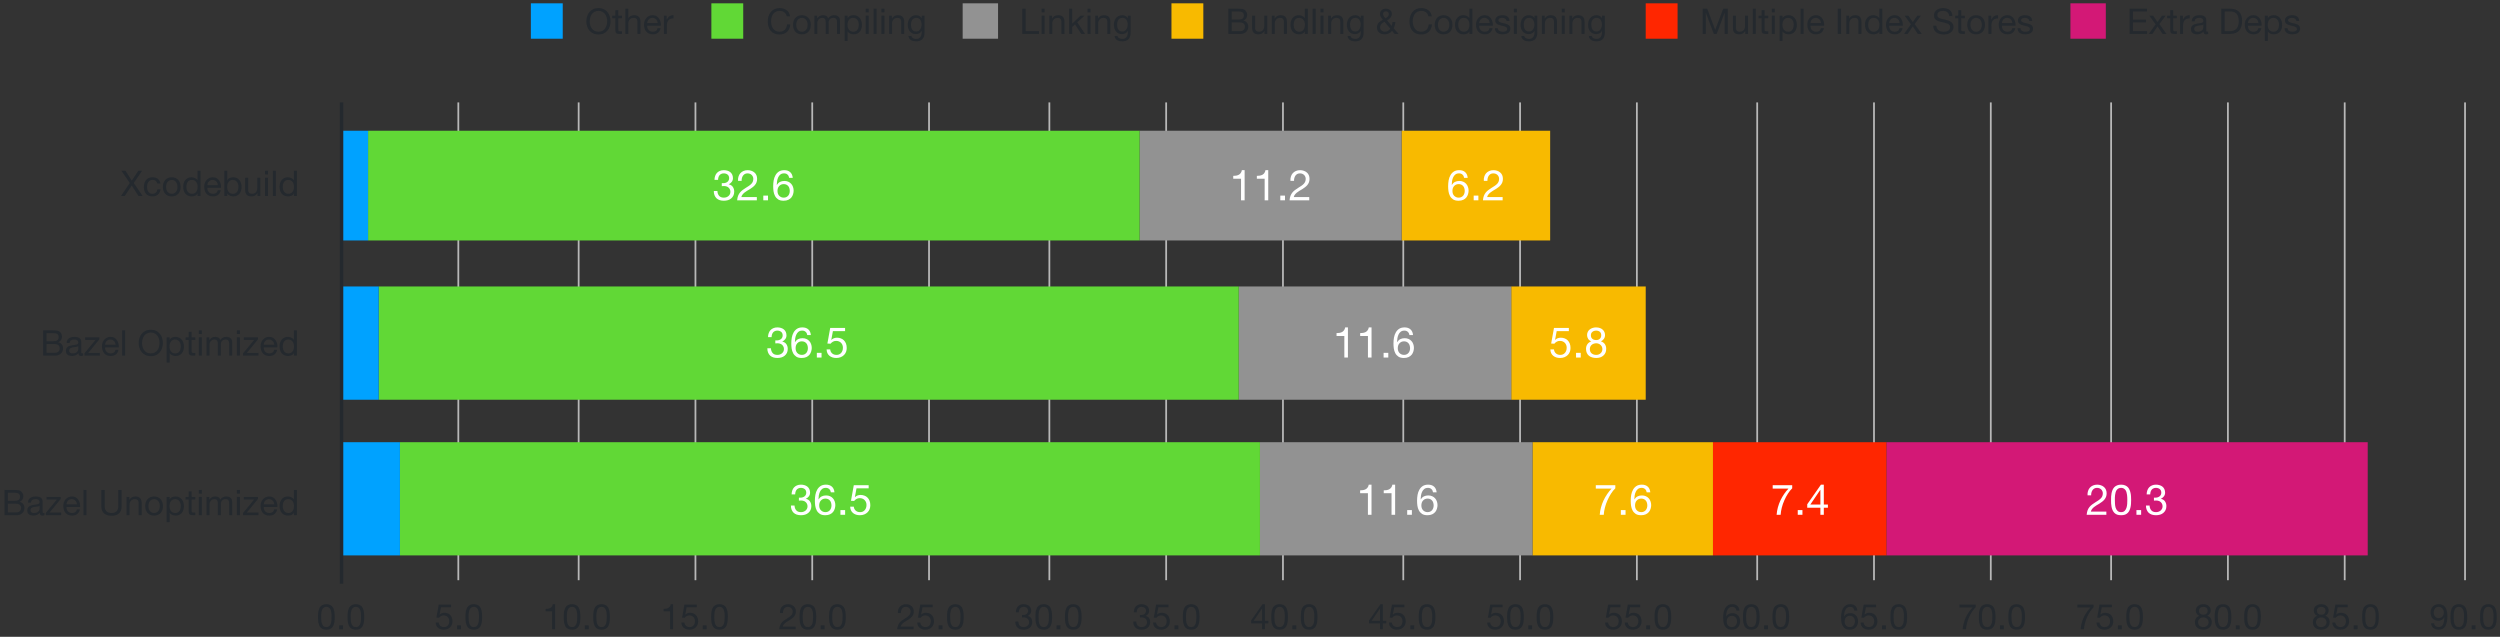 <?xml version="1.0" encoding="UTF-8"?><svg xmlns="http://www.w3.org/2000/svg" xmlns:xlink="http://www.w3.org/1999/xlink" width="706.379pt" height="179.937pt" viewBox="0 0 706.379 179.937" version="1.1"><rect x="0" y="0" width="706.379" height="179.937" fill="#333333" stroke="none"/><style>    :root { --label: #24292e; }    @media (prefers-color-scheme: dark) { :root { --label: #f0f6fc; } }    .label {      fill:#24292e;      fill-opacity:1;    }  </style><defs><g><symbol overflow="visible" id="glyph0-0"><path style="stroke:none;" d="M 4.094 -6.656 L 1.016 -6.656 L 1.016 -0.469 L 4.094 -0.469 Z M 4.594 -7.125 L 4.594 -0.016 L 0.516 -0.016 L 0.516 -7.125 Z M 4.594 -7.125 "/></symbol><symbol overflow="visible" id="glyph0-1"><path style="stroke:none;" d="M 2.484 -3.672 L 0 0 L 1.062 0 L 3.047 -2.953 L 4.953 0 L 6.125 0 L 3.609 -3.672 L 5.969 -7.141 L 4.906 -7.141 L 3.047 -4.344 L 1.266 -7.141 L 0.125 -7.141 Z M 2.484 -3.672 "/></symbol><symbol overflow="visible" id="glyph0-2"><path style="stroke:none;" d="M 4.156 -3.516 L 5.031 -3.516 C 5 -3.816 4.914 -4.078 4.781 -4.297 C 4.656 -4.523 4.492 -4.711 4.297 -4.859 C 4.109 -5.004 3.883 -5.113 3.625 -5.188 C 3.363 -5.258 3.086 -5.297 2.797 -5.297 C 2.391 -5.297 2.031 -5.223 1.719 -5.078 C 1.414 -4.93 1.16 -4.734 0.953 -4.484 C 0.754 -4.234 0.602 -3.938 0.5 -3.594 C 0.406 -3.258 0.359 -2.898 0.359 -2.516 C 0.359 -2.129 0.41 -1.773 0.516 -1.453 C 0.617 -1.129 0.77 -0.848 0.969 -0.609 C 1.176 -0.379 1.43 -0.203 1.734 -0.078 C 2.035 0.047 2.383 0.109 2.781 0.109 C 3.438 0.109 3.957 -0.062 4.344 -0.406 C 4.727 -0.758 4.969 -1.254 5.062 -1.891 L 4.188 -1.891 C 4.133 -1.492 3.988 -1.18 3.75 -0.953 C 3.52 -0.734 3.191 -0.625 2.766 -0.625 C 2.504 -0.625 2.273 -0.676 2.078 -0.781 C 1.891 -0.895 1.734 -1.039 1.609 -1.219 C 1.492 -1.395 1.406 -1.594 1.344 -1.812 C 1.289 -2.039 1.266 -2.273 1.266 -2.516 C 1.266 -2.773 1.289 -3.023 1.344 -3.266 C 1.395 -3.516 1.484 -3.734 1.609 -3.922 C 1.734 -4.109 1.895 -4.258 2.094 -4.375 C 2.301 -4.488 2.562 -4.547 2.875 -4.547 C 3.227 -4.547 3.508 -4.453 3.719 -4.266 C 3.938 -4.086 4.082 -3.836 4.156 -3.516 Z M 4.156 -3.516 "/></symbol><symbol overflow="visible" id="glyph0-3"><path style="stroke:none;" d="M 1.266 -2.578 C 1.266 -2.891 1.305 -3.164 1.391 -3.406 C 1.473 -3.656 1.586 -3.863 1.734 -4.031 C 1.879 -4.195 2.051 -4.32 2.25 -4.406 C 2.445 -4.5 2.656 -4.547 2.875 -4.547 C 3.094 -4.547 3.301 -4.5 3.5 -4.406 C 3.695 -4.32 3.867 -4.195 4.016 -4.031 C 4.16 -3.863 4.273 -3.656 4.359 -3.406 C 4.441 -3.164 4.484 -2.891 4.484 -2.578 C 4.484 -2.266 4.441 -1.984 4.359 -1.734 C 4.273 -1.492 4.16 -1.289 4.016 -1.125 C 3.867 -0.969 3.695 -0.844 3.5 -0.75 C 3.301 -0.664 3.094 -0.625 2.875 -0.625 C 2.656 -0.625 2.445 -0.664 2.25 -0.75 C 2.051 -0.844 1.879 -0.969 1.734 -1.125 C 1.586 -1.289 1.473 -1.492 1.391 -1.734 C 1.305 -1.984 1.266 -2.266 1.266 -2.578 Z M 0.359 -2.578 C 0.359 -2.203 0.41 -1.848 0.516 -1.516 C 0.629 -1.191 0.789 -0.906 1 -0.656 C 1.207 -0.414 1.469 -0.227 1.781 -0.094 C 2.102 0.039 2.469 0.109 2.875 0.109 C 3.281 0.109 3.641 0.039 3.953 -0.094 C 4.266 -0.227 4.523 -0.414 4.734 -0.656 C 4.953 -0.906 5.113 -1.191 5.219 -1.516 C 5.32 -1.848 5.375 -2.203 5.375 -2.578 C 5.375 -2.961 5.32 -3.316 5.219 -3.641 C 5.113 -3.973 4.953 -4.258 4.734 -4.5 C 4.523 -4.75 4.266 -4.941 3.953 -5.078 C 3.641 -5.223 3.281 -5.297 2.875 -5.297 C 2.469 -5.297 2.102 -5.223 1.781 -5.078 C 1.469 -4.941 1.207 -4.75 1 -4.5 C 0.789 -4.258 0.629 -3.973 0.516 -3.641 C 0.41 -3.316 0.359 -2.961 0.359 -2.578 Z M 0.359 -2.578 "/></symbol><symbol overflow="visible" id="glyph0-4"><path style="stroke:none;" d="M 1.266 -2.547 C 1.266 -2.797 1.289 -3.039 1.344 -3.281 C 1.395 -3.52 1.477 -3.734 1.594 -3.922 C 1.719 -4.109 1.879 -4.258 2.078 -4.375 C 2.273 -4.488 2.52 -4.547 2.812 -4.547 C 3.102 -4.547 3.352 -4.488 3.562 -4.375 C 3.77 -4.258 3.938 -4.113 4.062 -3.938 C 4.195 -3.758 4.289 -3.551 4.344 -3.312 C 4.406 -3.07 4.438 -2.828 4.438 -2.578 C 4.438 -2.336 4.406 -2.098 4.344 -1.859 C 4.289 -1.629 4.203 -1.422 4.078 -1.234 C 3.953 -1.055 3.789 -0.91 3.594 -0.797 C 3.395 -0.68 3.148 -0.625 2.859 -0.625 C 2.586 -0.625 2.348 -0.676 2.141 -0.781 C 1.941 -0.895 1.773 -1.039 1.641 -1.219 C 1.516 -1.395 1.422 -1.598 1.359 -1.828 C 1.297 -2.066 1.266 -2.305 1.266 -2.547 Z M 5.266 0 L 5.266 -7.141 L 4.406 -7.141 L 4.406 -4.484 L 4.391 -4.484 C 4.297 -4.629 4.18 -4.754 4.047 -4.859 C 3.91 -4.961 3.766 -5.047 3.609 -5.109 C 3.453 -5.172 3.297 -5.219 3.141 -5.25 C 2.992 -5.281 2.852 -5.297 2.719 -5.297 C 2.32 -5.297 1.973 -5.223 1.672 -5.078 C 1.379 -4.93 1.133 -4.734 0.938 -4.484 C 0.75 -4.242 0.602 -3.961 0.5 -3.641 C 0.406 -3.316 0.359 -2.969 0.359 -2.594 C 0.359 -2.227 0.406 -1.879 0.5 -1.547 C 0.602 -1.223 0.754 -0.938 0.953 -0.688 C 1.148 -0.445 1.395 -0.254 1.688 -0.109 C 1.988 0.035 2.336 0.109 2.734 0.109 C 3.098 0.109 3.43 0.047 3.734 -0.078 C 4.035 -0.203 4.254 -0.41 4.391 -0.703 L 4.406 -0.703 L 4.406 0 Z M 5.266 0 "/></symbol><symbol overflow="visible" id="glyph0-5"><path style="stroke:none;" d="M 4.234 -3.078 L 1.266 -3.078 C 1.273 -3.273 1.316 -3.461 1.391 -3.641 C 1.461 -3.816 1.562 -3.973 1.688 -4.109 C 1.812 -4.242 1.961 -4.348 2.141 -4.422 C 2.316 -4.504 2.516 -4.547 2.734 -4.547 C 2.953 -4.547 3.148 -4.504 3.328 -4.422 C 3.504 -4.348 3.656 -4.242 3.781 -4.109 C 3.914 -3.984 4.02 -3.828 4.094 -3.641 C 4.164 -3.461 4.211 -3.273 4.234 -3.078 Z M 5.047 -1.641 L 4.203 -1.641 C 4.129 -1.297 3.977 -1.039 3.75 -0.875 C 3.52 -0.707 3.227 -0.625 2.875 -0.625 C 2.594 -0.625 2.348 -0.672 2.141 -0.766 C 1.93 -0.859 1.758 -0.984 1.625 -1.141 C 1.5 -1.297 1.406 -1.473 1.344 -1.672 C 1.281 -1.879 1.254 -2.098 1.266 -2.328 L 5.125 -2.328 C 5.145 -2.641 5.117 -2.969 5.047 -3.312 C 4.973 -3.664 4.844 -3.988 4.656 -4.281 C 4.477 -4.57 4.238 -4.812 3.938 -5 C 3.633 -5.195 3.254 -5.297 2.797 -5.297 C 2.441 -5.297 2.113 -5.227 1.812 -5.094 C 1.52 -4.957 1.266 -4.77 1.047 -4.531 C 0.828 -4.289 0.656 -4.004 0.531 -3.672 C 0.414 -3.348 0.359 -2.988 0.359 -2.594 C 0.367 -2.207 0.426 -1.848 0.531 -1.516 C 0.633 -1.18 0.789 -0.895 1 -0.656 C 1.207 -0.414 1.461 -0.227 1.766 -0.094 C 2.066 0.039 2.426 0.109 2.844 0.109 C 3.426 0.109 3.91 -0.035 4.297 -0.328 C 4.68 -0.617 4.93 -1.055 5.047 -1.641 Z M 5.047 -1.641 "/></symbol><symbol overflow="visible" id="glyph0-6"><path style="stroke:none;" d="M 0.672 -7.141 L 0.672 0 L 1.516 0 L 1.516 -0.688 L 1.547 -0.688 C 1.641 -0.531 1.754 -0.398 1.891 -0.297 C 2.023 -0.203 2.164 -0.125 2.312 -0.062 C 2.469 0 2.625 0.039 2.781 0.062 C 2.938 0.094 3.078 0.109 3.203 0.109 C 3.598 0.109 3.941 0.039 4.234 -0.094 C 4.535 -0.238 4.785 -0.43 4.984 -0.672 C 5.18 -0.922 5.328 -1.207 5.422 -1.531 C 5.516 -1.852 5.562 -2.195 5.562 -2.562 C 5.562 -2.938 5.508 -3.285 5.406 -3.609 C 5.312 -3.93 5.164 -4.219 4.969 -4.469 C 4.781 -4.719 4.535 -4.914 4.234 -5.062 C 3.941 -5.219 3.594 -5.297 3.188 -5.297 C 2.832 -5.297 2.504 -5.227 2.203 -5.094 C 1.898 -4.969 1.68 -4.758 1.547 -4.469 L 1.516 -4.469 L 1.516 -7.141 Z M 4.672 -2.625 C 4.672 -2.375 4.645 -2.129 4.594 -1.891 C 4.539 -1.648 4.453 -1.438 4.328 -1.25 C 4.211 -1.062 4.055 -0.91 3.859 -0.797 C 3.66 -0.68 3.414 -0.625 3.125 -0.625 C 2.832 -0.625 2.582 -0.676 2.375 -0.781 C 2.164 -0.895 1.992 -1.039 1.859 -1.219 C 1.734 -1.406 1.641 -1.613 1.578 -1.844 C 1.516 -2.082 1.484 -2.332 1.484 -2.594 C 1.484 -2.832 1.508 -3.066 1.562 -3.297 C 1.625 -3.535 1.719 -3.742 1.844 -3.922 C 1.977 -4.109 2.145 -4.258 2.344 -4.375 C 2.539 -4.488 2.781 -4.547 3.062 -4.547 C 3.344 -4.547 3.582 -4.488 3.781 -4.375 C 3.988 -4.27 4.156 -4.129 4.281 -3.953 C 4.414 -3.773 4.516 -3.566 4.578 -3.328 C 4.641 -3.098 4.672 -2.863 4.672 -2.625 Z M 4.672 -2.625 "/></symbol><symbol overflow="visible" id="glyph0-7"><path style="stroke:none;" d="M 4.922 0 L 4.922 -5.172 L 4.062 -5.172 L 4.062 -2.25 C 4.062 -2.02 4.031 -1.805 3.969 -1.609 C 3.906 -1.41 3.812 -1.238 3.688 -1.094 C 3.562 -0.945 3.406 -0.832 3.219 -0.75 C 3.031 -0.664 2.805 -0.625 2.547 -0.625 C 2.211 -0.625 1.953 -0.719 1.766 -0.906 C 1.578 -1.094 1.484 -1.348 1.484 -1.672 L 1.484 -5.172 L 0.641 -5.172 L 0.641 -1.766 C 0.641 -1.484 0.664 -1.227 0.719 -1 C 0.781 -0.77 0.879 -0.57 1.016 -0.406 C 1.16 -0.238 1.344 -0.109 1.562 -0.016 C 1.789 0.066 2.078 0.109 2.422 0.109 C 2.797 0.109 3.125 0.035 3.406 -0.109 C 3.688 -0.266 3.914 -0.5 4.094 -0.812 L 4.125 -0.812 L 4.125 0 Z M 4.922 0 "/></symbol><symbol overflow="visible" id="glyph0-8"><path style="stroke:none;" d="M 1.547 -6.094 L 1.547 -7.141 L 0.688 -7.141 L 0.688 -6.094 Z M 0.688 -5.172 L 0.688 0 L 1.547 0 L 1.547 -5.172 Z M 0.688 -5.172 "/></symbol><symbol overflow="visible" id="glyph0-9"><path style="stroke:none;" d="M 0.688 -7.141 L 0.688 0 L 1.547 0 L 1.547 -7.141 Z M 0.688 -7.141 "/></symbol><symbol overflow="visible" id="glyph0-10"><path style="stroke:none;" d="M 1.734 -4.062 L 1.734 -6.344 L 3.625 -6.344 C 3.832 -6.344 4.023 -6.328 4.203 -6.297 C 4.391 -6.273 4.551 -6.223 4.688 -6.141 C 4.832 -6.066 4.945 -5.957 5.031 -5.812 C 5.113 -5.664 5.156 -5.461 5.156 -5.203 C 5.156 -4.828 5.035 -4.539 4.797 -4.344 C 4.555 -4.156 4.164 -4.062 3.625 -4.062 Z M 0.781 -7.141 L 0.781 0 L 4.234 0 C 4.586 0 4.895 -0.055 5.156 -0.172 C 5.426 -0.285 5.656 -0.438 5.844 -0.625 C 6.031 -0.82 6.172 -1.039 6.266 -1.281 C 6.359 -1.531 6.406 -1.785 6.406 -2.047 C 6.406 -2.484 6.285 -2.852 6.047 -3.156 C 5.816 -3.469 5.484 -3.672 5.047 -3.766 L 5.047 -3.797 C 5.379 -3.922 5.633 -4.117 5.812 -4.391 C 6 -4.672 6.094 -5.004 6.094 -5.391 C 6.094 -5.754 6.008 -6.055 5.844 -6.297 C 5.688 -6.547 5.492 -6.738 5.266 -6.875 C 5.148 -6.945 5.02 -7 4.875 -7.031 C 4.727 -7.062 4.566 -7.082 4.391 -7.094 C 4.211 -7.113 4.035 -7.125 3.859 -7.125 C 3.68 -7.133 3.52 -7.141 3.375 -7.141 Z M 1.734 -0.797 L 1.734 -3.266 L 3.906 -3.266 C 4.102 -3.266 4.297 -3.242 4.484 -3.203 C 4.672 -3.172 4.832 -3.109 4.969 -3.016 C 5.113 -2.93 5.227 -2.812 5.312 -2.656 C 5.406 -2.508 5.453 -2.316 5.453 -2.078 C 5.453 -1.68 5.332 -1.367 5.094 -1.141 C 4.852 -0.91 4.523 -0.797 4.109 -0.797 Z M 1.734 -0.797 "/></symbol><symbol overflow="visible" id="glyph0-11"><path style="stroke:none;" d="M 5.219 -0.016 C 5.07 0.066 4.867 0.109 4.609 0.109 C 4.391 0.109 4.211 0.047 4.078 -0.078 C 3.953 -0.203 3.891 -0.406 3.891 -0.688 C 3.66 -0.406 3.391 -0.203 3.078 -0.078 C 2.766 0.047 2.426 0.109 2.062 0.109 C 1.832 0.109 1.613 0.082 1.406 0.031 C 1.195 -0.02 1.016 -0.102 0.859 -0.219 C 0.703 -0.332 0.578 -0.477 0.484 -0.656 C 0.398 -0.844 0.359 -1.066 0.359 -1.328 C 0.359 -1.617 0.406 -1.859 0.5 -2.047 C 0.602 -2.234 0.738 -2.383 0.906 -2.5 C 1.07 -2.625 1.258 -2.711 1.469 -2.766 C 1.676 -2.828 1.891 -2.879 2.109 -2.922 C 2.336 -2.961 2.555 -2.992 2.766 -3.016 C 2.984 -3.047 3.172 -3.082 3.328 -3.125 C 3.484 -3.164 3.609 -3.227 3.703 -3.312 C 3.797 -3.395 3.844 -3.52 3.844 -3.688 C 3.844 -3.863 3.805 -4.008 3.734 -4.125 C 3.672 -4.238 3.582 -4.328 3.469 -4.391 C 3.363 -4.453 3.242 -4.492 3.109 -4.516 C 2.973 -4.535 2.836 -4.547 2.703 -4.547 C 2.336 -4.547 2.035 -4.473 1.797 -4.328 C 1.555 -4.191 1.426 -3.938 1.406 -3.562 L 0.562 -3.562 C 0.57 -3.883 0.633 -4.156 0.75 -4.375 C 0.875 -4.594 1.035 -4.77 1.234 -4.906 C 1.441 -5.039 1.672 -5.141 1.922 -5.203 C 2.18 -5.266 2.457 -5.297 2.75 -5.297 C 2.977 -5.297 3.207 -5.273 3.438 -5.234 C 3.676 -5.203 3.883 -5.133 4.062 -5.031 C 4.25 -4.926 4.398 -4.781 4.516 -4.594 C 4.629 -4.406 4.688 -4.164 4.688 -3.875 L 4.688 -1.203 C 4.688 -1.004 4.695 -0.859 4.719 -0.766 C 4.75 -0.672 4.828 -0.625 4.953 -0.625 C 5.023 -0.625 5.113 -0.645 5.219 -0.688 Z M 3.844 -2.672 C 3.738 -2.586 3.598 -2.523 3.422 -2.484 C 3.242 -2.453 3.062 -2.426 2.875 -2.406 C 2.688 -2.383 2.492 -2.359 2.297 -2.328 C 2.109 -2.297 1.938 -2.242 1.781 -2.172 C 1.625 -2.109 1.5 -2.016 1.406 -1.891 C 1.312 -1.766 1.266 -1.598 1.266 -1.391 C 1.266 -1.254 1.289 -1.133 1.344 -1.031 C 1.406 -0.938 1.477 -0.859 1.562 -0.797 C 1.656 -0.734 1.758 -0.688 1.875 -0.656 C 2 -0.633 2.129 -0.625 2.266 -0.625 C 2.547 -0.625 2.785 -0.66 2.984 -0.734 C 3.18 -0.816 3.344 -0.914 3.469 -1.031 C 3.594 -1.145 3.688 -1.27 3.75 -1.406 C 3.812 -1.551 3.844 -1.68 3.844 -1.797 Z M 3.844 -2.672 "/></symbol><symbol overflow="visible" id="glyph0-12"><path style="stroke:none;" d="M 0.219 -0.656 L 0.219 0 L 4.578 0 L 4.578 -0.75 L 1.281 -0.75 L 4.438 -4.594 L 4.438 -5.172 L 0.422 -5.172 L 0.422 -4.422 L 3.344 -4.422 Z M 0.219 -0.656 "/></symbol><symbol overflow="visible" id="glyph0-13"><path style="stroke:none;" d=""/></symbol><symbol overflow="visible" id="glyph0-14"><path style="stroke:none;" d="M 1.328 -3.562 C 1.328 -3.926 1.375 -4.281 1.469 -4.625 C 1.562 -4.977 1.707 -5.297 1.906 -5.578 C 2.102 -5.859 2.359 -6.082 2.672 -6.25 C 2.992 -6.426 3.367 -6.516 3.797 -6.516 C 4.234 -6.516 4.609 -6.426 4.922 -6.25 C 5.234 -6.082 5.488 -5.859 5.688 -5.578 C 5.883 -5.297 6.031 -4.977 6.125 -4.625 C 6.219 -4.281 6.266 -3.926 6.266 -3.562 C 6.266 -3.207 6.219 -2.852 6.125 -2.5 C 6.031 -2.156 5.883 -1.844 5.688 -1.562 C 5.488 -1.281 5.234 -1.051 4.922 -0.875 C 4.609 -0.707 4.234 -0.625 3.797 -0.625 C 3.367 -0.625 2.992 -0.707 2.672 -0.875 C 2.359 -1.051 2.102 -1.281 1.906 -1.562 C 1.707 -1.844 1.562 -2.156 1.469 -2.5 C 1.375 -2.852 1.328 -3.207 1.328 -3.562 Z M 0.375 -3.562 C 0.375 -3.082 0.445 -2.613 0.594 -2.156 C 0.738 -1.707 0.953 -1.312 1.234 -0.969 C 1.523 -0.625 1.883 -0.348 2.312 -0.141 C 2.738 0.055 3.234 0.156 3.797 0.156 C 4.367 0.156 4.867 0.055 5.297 -0.141 C 5.723 -0.348 6.078 -0.625 6.359 -0.969 C 6.648 -1.312 6.863 -1.707 7 -2.156 C 7.145 -2.613 7.219 -3.082 7.219 -3.562 C 7.219 -4.051 7.145 -4.52 7 -4.969 C 6.863 -5.426 6.648 -5.828 6.359 -6.172 C 6.078 -6.516 5.723 -6.789 5.297 -7 C 4.867 -7.207 4.367 -7.312 3.797 -7.312 C 3.234 -7.312 2.738 -7.207 2.312 -7 C 1.883 -6.789 1.523 -6.516 1.234 -6.172 C 0.953 -5.828 0.738 -5.426 0.594 -4.969 C 0.445 -4.52 0.375 -4.051 0.375 -3.562 Z M 0.375 -3.562 "/></symbol><symbol overflow="visible" id="glyph0-15"><path style="stroke:none;" d="M 0.672 -5.172 L 0.672 1.969 L 1.516 1.969 L 1.516 -0.688 L 1.547 -0.688 C 1.641 -0.531 1.754 -0.398 1.891 -0.297 C 2.023 -0.203 2.164 -0.125 2.312 -0.062 C 2.469 0 2.625 0.039 2.781 0.062 C 2.938 0.094 3.078 0.109 3.203 0.109 C 3.598 0.109 3.941 0.039 4.234 -0.094 C 4.535 -0.238 4.785 -0.43 4.984 -0.672 C 5.18 -0.922 5.328 -1.207 5.422 -1.531 C 5.516 -1.852 5.562 -2.195 5.562 -2.562 C 5.562 -2.938 5.508 -3.285 5.406 -3.609 C 5.312 -3.93 5.164 -4.219 4.969 -4.469 C 4.781 -4.719 4.535 -4.914 4.234 -5.062 C 3.941 -5.219 3.594 -5.297 3.188 -5.297 C 2.832 -5.297 2.504 -5.227 2.203 -5.094 C 1.898 -4.969 1.68 -4.758 1.547 -4.469 L 1.516 -4.469 L 1.516 -5.172 Z M 4.672 -2.625 C 4.672 -2.375 4.645 -2.129 4.594 -1.891 C 4.539 -1.648 4.453 -1.438 4.328 -1.25 C 4.211 -1.062 4.055 -0.91 3.859 -0.797 C 3.66 -0.68 3.414 -0.625 3.125 -0.625 C 2.832 -0.625 2.582 -0.676 2.375 -0.781 C 2.164 -0.895 1.992 -1.039 1.859 -1.219 C 1.734 -1.406 1.641 -1.613 1.578 -1.844 C 1.516 -2.082 1.484 -2.332 1.484 -2.594 C 1.484 -2.832 1.508 -3.066 1.562 -3.297 C 1.625 -3.535 1.719 -3.742 1.844 -3.922 C 1.977 -4.109 2.145 -4.258 2.344 -4.375 C 2.539 -4.488 2.781 -4.547 3.062 -4.547 C 3.344 -4.547 3.582 -4.488 3.781 -4.375 C 3.988 -4.27 4.156 -4.129 4.281 -3.953 C 4.414 -3.773 4.516 -3.566 4.578 -3.328 C 4.641 -3.098 4.672 -2.863 4.672 -2.625 Z M 4.672 -2.625 "/></symbol><symbol overflow="visible" id="glyph0-16"><path style="stroke:none;" d="M 1.812 -5.172 L 1.812 -6.719 L 0.969 -6.719 L 0.969 -5.172 L 0.094 -5.172 L 0.094 -4.422 L 0.969 -4.422 L 0.969 -1.125 C 0.969 -0.883 0.988 -0.691 1.031 -0.547 C 1.082 -0.398 1.156 -0.285 1.25 -0.203 C 1.352 -0.129 1.484 -0.078 1.641 -0.047 C 1.797 -0.016 1.984 0 2.203 0 L 2.844 0 L 2.844 -0.75 L 2.453 -0.75 C 2.328 -0.75 2.223 -0.754 2.141 -0.766 C 2.055 -0.773 1.988 -0.797 1.938 -0.828 C 1.895 -0.859 1.863 -0.906 1.844 -0.969 C 1.82 -1.031 1.812 -1.109 1.812 -1.203 L 1.812 -4.422 L 2.844 -4.422 L 2.844 -5.172 Z M 1.812 -5.172 "/></symbol><symbol overflow="visible" id="glyph0-17"><path style="stroke:none;" d="M 0.641 -5.172 L 0.641 0 L 1.484 0 L 1.484 -3.219 C 1.484 -3.32 1.508 -3.445 1.562 -3.594 C 1.613 -3.738 1.691 -3.879 1.797 -4.016 C 1.91 -4.16 2.055 -4.285 2.234 -4.391 C 2.41 -4.492 2.625 -4.547 2.875 -4.547 C 3.062 -4.547 3.219 -4.516 3.344 -4.453 C 3.469 -4.398 3.566 -4.32 3.641 -4.219 C 3.711 -4.113 3.766 -3.988 3.797 -3.844 C 3.828 -3.707 3.844 -3.555 3.844 -3.391 L 3.844 0 L 4.688 0 L 4.688 -3.219 C 4.688 -3.613 4.805 -3.93 5.047 -4.172 C 5.285 -4.422 5.617 -4.547 6.047 -4.547 C 6.242 -4.547 6.406 -4.516 6.531 -4.453 C 6.664 -4.391 6.77 -4.305 6.844 -4.203 C 6.914 -4.098 6.969 -3.973 7 -3.828 C 7.031 -3.691 7.047 -3.547 7.047 -3.391 L 7.047 0 L 7.891 0 L 7.891 -3.797 C 7.891 -4.055 7.848 -4.281 7.766 -4.469 C 7.68 -4.664 7.562 -4.82 7.406 -4.938 C 7.258 -5.062 7.082 -5.148 6.875 -5.203 C 6.664 -5.266 6.43 -5.297 6.172 -5.297 C 5.828 -5.297 5.516 -5.219 5.234 -5.062 C 4.953 -4.906 4.723 -4.688 4.547 -4.406 C 4.441 -4.727 4.258 -4.957 4 -5.094 C 3.738 -5.227 3.445 -5.297 3.125 -5.297 C 2.406 -5.297 1.848 -5 1.453 -4.406 L 1.438 -4.406 L 1.438 -5.172 Z M 0.641 -5.172 "/></symbol><symbol overflow="visible" id="glyph0-18"><path style="stroke:none;" d="M 6.484 -2.578 L 6.484 -7.141 L 5.531 -7.141 L 5.531 -2.578 C 5.531 -1.941 5.367 -1.457 5.047 -1.125 C 4.734 -0.789 4.273 -0.625 3.672 -0.625 C 3.023 -0.625 2.531 -0.789 2.188 -1.125 C 1.852 -1.457 1.688 -1.941 1.688 -2.578 L 1.688 -7.141 L 0.734 -7.141 L 0.734 -2.578 C 0.734 -1.629 0.992 -0.938 1.516 -0.5 C 2.035 -0.062 2.754 0.156 3.672 0.156 C 4.566 0.156 5.258 -0.066 5.75 -0.516 C 6.238 -0.973 6.484 -1.66 6.484 -2.578 Z M 6.484 -2.578 "/></symbol><symbol overflow="visible" id="glyph0-19"><path style="stroke:none;" d="M 0.641 -5.172 L 0.641 0 L 1.484 0 L 1.484 -2.922 C 1.484 -3.148 1.516 -3.363 1.578 -3.562 C 1.648 -3.758 1.75 -3.93 1.875 -4.078 C 2 -4.223 2.156 -4.336 2.344 -4.422 C 2.531 -4.504 2.754 -4.547 3.016 -4.547 C 3.348 -4.547 3.602 -4.453 3.781 -4.266 C 3.969 -4.078 4.062 -3.82 4.062 -3.5 L 4.062 0 L 4.922 0 L 4.922 -3.406 C 4.922 -3.676 4.891 -3.926 4.828 -4.156 C 4.773 -4.395 4.676 -4.598 4.531 -4.766 C 4.395 -4.93 4.211 -5.062 3.984 -5.156 C 3.766 -5.25 3.484 -5.297 3.141 -5.297 C 2.367 -5.297 1.805 -4.977 1.453 -4.344 L 1.438 -4.344 L 1.438 -5.172 Z M 0.641 -5.172 "/></symbol><symbol overflow="visible" id="glyph0-20"><path style="stroke:none;" d="M 1.312 -3.484 C 1.312 -3.66 1.312 -3.852 1.312 -4.062 C 1.32 -4.27 1.344 -4.477 1.375 -4.688 C 1.406 -4.906 1.445 -5.113 1.5 -5.312 C 1.562 -5.508 1.645 -5.68 1.75 -5.828 C 1.863 -5.984 2.004 -6.109 2.172 -6.203 C 2.336 -6.297 2.539 -6.344 2.781 -6.344 C 3.02 -6.344 3.223 -6.297 3.391 -6.203 C 3.555 -6.109 3.691 -5.984 3.797 -5.828 C 3.91 -5.68 3.992 -5.508 4.047 -5.312 C 4.109 -5.113 4.156 -4.906 4.188 -4.688 C 4.219 -4.477 4.234 -4.27 4.234 -4.062 C 4.234 -3.852 4.234 -3.66 4.234 -3.484 C 4.234 -3.223 4.223 -2.926 4.203 -2.594 C 4.191 -2.258 4.141 -1.945 4.047 -1.656 C 3.961 -1.375 3.816 -1.129 3.609 -0.922 C 3.41 -0.723 3.133 -0.625 2.781 -0.625 C 2.414 -0.625 2.133 -0.723 1.938 -0.922 C 1.738 -1.129 1.594 -1.375 1.5 -1.656 C 1.414 -1.945 1.363 -2.258 1.344 -2.594 C 1.32 -2.926 1.312 -3.223 1.312 -3.484 Z M 0.422 -3.484 C 0.422 -3.223 0.426 -2.953 0.438 -2.672 C 0.445 -2.391 0.477 -2.113 0.531 -1.844 C 0.594 -1.582 0.672 -1.332 0.766 -1.094 C 0.867 -0.852 1.004 -0.645 1.172 -0.469 C 1.348 -0.289 1.566 -0.148 1.828 -0.047 C 2.098 0.055 2.414 0.109 2.781 0.109 C 3.156 0.109 3.473 0.055 3.734 -0.047 C 3.992 -0.148 4.207 -0.289 4.375 -0.469 C 4.551 -0.645 4.688 -0.852 4.781 -1.094 C 4.883 -1.332 4.961 -1.582 5.016 -1.844 C 5.066 -2.113 5.098 -2.391 5.109 -2.672 C 5.129 -2.953 5.141 -3.223 5.141 -3.484 C 5.141 -3.742 5.129 -4.008 5.109 -4.281 C 5.098 -4.562 5.066 -4.836 5.016 -5.109 C 4.961 -5.379 4.883 -5.633 4.781 -5.875 C 4.688 -6.113 4.551 -6.32 4.375 -6.5 C 4.207 -6.676 3.988 -6.816 3.719 -6.922 C 3.457 -7.035 3.145 -7.094 2.781 -7.094 C 2.414 -7.094 2.098 -7.035 1.828 -6.922 C 1.566 -6.816 1.348 -6.676 1.172 -6.5 C 1.004 -6.32 0.867 -6.113 0.766 -5.875 C 0.672 -5.633 0.594 -5.379 0.531 -5.109 C 0.477 -4.836 0.445 -4.562 0.438 -4.281 C 0.426 -4.008 0.422 -3.742 0.422 -3.484 Z M 0.422 -3.484 "/></symbol><symbol overflow="visible" id="glyph0-21"><path style="stroke:none;" d="M 0.828 -1.109 L 0.828 0 L 1.938 0 L 1.938 -1.109 Z M 0.828 -1.109 "/></symbol><symbol overflow="visible" id="glyph0-22"><path style="stroke:none;" d="M 4.703 -6.219 L 4.703 -6.969 L 1.203 -6.969 L 0.547 -3.297 L 1.266 -3.25 C 1.43 -3.445 1.625 -3.609 1.844 -3.734 C 2.062 -3.859 2.312 -3.922 2.594 -3.922 C 2.832 -3.922 3.051 -3.879 3.25 -3.797 C 3.445 -3.723 3.613 -3.613 3.75 -3.469 C 3.883 -3.32 3.988 -3.148 4.062 -2.953 C 4.145 -2.754 4.188 -2.539 4.188 -2.312 C 4.188 -2.031 4.145 -1.785 4.062 -1.578 C 3.988 -1.367 3.883 -1.191 3.75 -1.047 C 3.613 -0.91 3.453 -0.805 3.266 -0.734 C 3.078 -0.66 2.883 -0.625 2.688 -0.625 C 2.477 -0.625 2.285 -0.656 2.109 -0.719 C 1.93 -0.781 1.773 -0.867 1.641 -0.984 C 1.516 -1.109 1.41 -1.25 1.328 -1.406 C 1.254 -1.562 1.211 -1.727 1.203 -1.906 L 0.344 -1.906 C 0.352 -1.594 0.414 -1.305 0.531 -1.047 C 0.656 -0.797 0.82 -0.582 1.031 -0.406 C 1.238 -0.238 1.477 -0.109 1.75 -0.016 C 2.02 0.066 2.305 0.109 2.609 0.109 C 3.023 0.109 3.383 0.047 3.688 -0.078 C 4 -0.211 4.258 -0.391 4.469 -0.609 C 4.676 -0.828 4.832 -1.078 4.938 -1.359 C 5.039 -1.648 5.094 -1.941 5.094 -2.234 C 5.094 -2.641 5.031 -2.992 4.906 -3.297 C 4.789 -3.609 4.629 -3.863 4.422 -4.062 C 4.211 -4.27 3.969 -4.422 3.688 -4.516 C 3.406 -4.617 3.109 -4.672 2.797 -4.672 C 2.555 -4.672 2.312 -4.629 2.062 -4.547 C 1.82 -4.461 1.629 -4.332 1.484 -4.156 L 1.453 -4.188 L 1.844 -6.219 Z M 4.703 -6.219 "/></symbol><symbol overflow="visible" id="glyph0-23"><path style="stroke:none;" d="M 3.562 0 L 3.562 -7.094 L 2.906 -7.094 C 2.863 -6.82 2.773 -6.598 2.641 -6.422 C 2.516 -6.254 2.359 -6.117 2.172 -6.016 C 1.992 -5.922 1.789 -5.852 1.562 -5.812 C 1.344 -5.781 1.113 -5.766 0.875 -5.766 L 0.875 -5.078 L 2.703 -5.078 L 2.703 0 Z M 3.562 0 "/></symbol><symbol overflow="visible" id="glyph0-24"><path style="stroke:none;" d="M 0.438 -4.578 L 1.297 -4.578 C 1.285 -4.797 1.305 -5.008 1.359 -5.219 C 1.41 -5.426 1.488 -5.613 1.594 -5.781 C 1.707 -5.945 1.852 -6.082 2.031 -6.188 C 2.207 -6.289 2.422 -6.344 2.672 -6.344 C 2.859 -6.344 3.035 -6.312 3.203 -6.25 C 3.367 -6.188 3.508 -6.098 3.625 -5.984 C 3.75 -5.867 3.848 -5.734 3.922 -5.578 C 4.004 -5.422 4.047 -5.25 4.047 -5.062 C 4.047 -4.812 4.004 -4.594 3.922 -4.406 C 3.848 -4.219 3.734 -4.047 3.578 -3.891 C 3.43 -3.734 3.242 -3.578 3.016 -3.422 C 2.797 -3.266 2.535 -3.094 2.234 -2.906 C 1.984 -2.758 1.742 -2.602 1.516 -2.438 C 1.297 -2.27 1.094 -2.07 0.906 -1.844 C 0.727 -1.625 0.582 -1.363 0.469 -1.062 C 0.352 -0.77 0.273 -0.414 0.234 0 L 4.875 0 L 4.875 -0.75 L 1.234 -0.75 C 1.273 -0.969 1.359 -1.16 1.484 -1.328 C 1.617 -1.504 1.773 -1.664 1.953 -1.812 C 2.141 -1.957 2.344 -2.094 2.562 -2.219 C 2.781 -2.352 3 -2.488 3.219 -2.625 C 3.438 -2.758 3.648 -2.906 3.859 -3.062 C 4.066 -3.219 4.25 -3.391 4.406 -3.578 C 4.57 -3.766 4.703 -3.977 4.797 -4.219 C 4.891 -4.457 4.938 -4.734 4.938 -5.047 C 4.938 -5.379 4.879 -5.672 4.766 -5.922 C 4.648 -6.18 4.488 -6.395 4.281 -6.562 C 4.082 -6.727 3.848 -6.859 3.578 -6.953 C 3.316 -7.047 3.031 -7.094 2.719 -7.094 C 2.344 -7.094 2.008 -7.023 1.719 -6.891 C 1.426 -6.766 1.18 -6.594 0.984 -6.375 C 0.785 -6.156 0.641 -5.891 0.547 -5.578 C 0.453 -5.273 0.414 -4.941 0.438 -4.578 Z M 0.438 -4.578 "/></symbol><symbol overflow="visible" id="glyph0-25"><path style="stroke:none;" d="M 2.188 -4.047 L 2.188 -3.328 C 2.344 -3.348 2.508 -3.359 2.688 -3.359 C 2.906 -3.359 3.102 -3.328 3.281 -3.266 C 3.469 -3.211 3.625 -3.129 3.75 -3.016 C 3.883 -2.898 3.992 -2.754 4.078 -2.578 C 4.16 -2.41 4.203 -2.219 4.203 -2 C 4.203 -1.789 4.16 -1.598 4.078 -1.422 C 3.992 -1.254 3.879 -1.109 3.734 -0.984 C 3.598 -0.867 3.438 -0.781 3.25 -0.719 C 3.062 -0.656 2.863 -0.625 2.656 -0.625 C 2.176 -0.625 1.805 -0.77 1.547 -1.062 C 1.297 -1.352 1.164 -1.727 1.156 -2.188 L 0.297 -2.188 C 0.297 -1.82 0.348 -1.492 0.453 -1.203 C 0.566 -0.922 0.723 -0.68 0.922 -0.484 C 1.129 -0.285 1.379 -0.133 1.672 -0.031 C 1.973 0.062 2.301 0.109 2.656 0.109 C 2.988 0.109 3.301 0.066 3.594 -0.016 C 3.895 -0.109 4.156 -0.242 4.375 -0.422 C 4.594 -0.609 4.766 -0.836 4.891 -1.109 C 5.023 -1.379 5.094 -1.691 5.094 -2.047 C 5.094 -2.473 4.988 -2.844 4.781 -3.156 C 4.57 -3.469 4.25 -3.672 3.812 -3.766 L 3.812 -3.781 C 4.094 -3.906 4.328 -4.086 4.516 -4.328 C 4.703 -4.578 4.797 -4.863 4.797 -5.188 C 4.797 -5.52 4.738 -5.805 4.625 -6.047 C 4.52 -6.285 4.367 -6.477 4.172 -6.625 C 3.984 -6.781 3.754 -6.895 3.484 -6.969 C 3.223 -7.051 2.941 -7.094 2.641 -7.094 C 2.285 -7.094 1.973 -7.035 1.703 -6.922 C 1.43 -6.805 1.207 -6.648 1.031 -6.453 C 0.852 -6.254 0.711 -6.016 0.609 -5.734 C 0.516 -5.453 0.461 -5.141 0.453 -4.797 L 1.297 -4.797 C 1.297 -5.004 1.32 -5.203 1.375 -5.391 C 1.426 -5.578 1.508 -5.738 1.625 -5.875 C 1.738 -6.02 1.879 -6.133 2.047 -6.219 C 2.211 -6.301 2.41 -6.344 2.641 -6.344 C 3.004 -6.344 3.305 -6.242 3.547 -6.047 C 3.785 -5.859 3.906 -5.578 3.906 -5.203 C 3.906 -5.016 3.867 -4.848 3.797 -4.703 C 3.723 -4.555 3.625 -4.43 3.5 -4.328 C 3.375 -4.234 3.227 -4.16 3.062 -4.109 C 2.895 -4.066 2.723 -4.047 2.547 -4.047 L 2.375 -4.047 C 2.332 -4.047 2.297 -4.047 2.266 -4.047 C 2.242 -4.047 2.219 -4.047 2.188 -4.047 Z M 2.188 -4.047 "/></symbol><symbol overflow="visible" id="glyph0-26"><path style="stroke:none;" d="M 3.391 -2.406 L 1.016 -2.406 L 3.375 -5.875 L 3.391 -5.875 Z M 4.188 -2.406 L 4.188 -7.094 L 3.516 -7.094 L 0.281 -2.484 L 0.281 -1.656 L 3.391 -1.656 L 3.391 0 L 4.188 0 L 4.188 -1.656 L 5.156 -1.656 L 5.156 -2.406 Z M 4.188 -2.406 "/></symbol><symbol overflow="visible" id="glyph0-27"><path style="stroke:none;" d="M 4.141 -5.281 L 4.984 -5.281 C 4.93 -5.863 4.734 -6.312 4.391 -6.625 C 4.047 -6.938 3.578 -7.094 2.984 -7.094 C 2.484 -7.094 2.066 -6.984 1.734 -6.766 C 1.398 -6.555 1.129 -6.273 0.922 -5.922 C 0.723 -5.566 0.582 -5.16 0.5 -4.703 C 0.414 -4.242 0.375 -3.773 0.375 -3.297 C 0.375 -2.922 0.398 -2.531 0.453 -2.125 C 0.516 -1.727 0.629 -1.363 0.797 -1.031 C 0.973 -0.695 1.223 -0.422 1.547 -0.203 C 1.867 0.004 2.289 0.109 2.812 0.109 C 3.258 0.109 3.633 0.035 3.938 -0.109 C 4.25 -0.266 4.492 -0.457 4.672 -0.688 C 4.859 -0.914 4.988 -1.172 5.062 -1.453 C 5.145 -1.734 5.188 -2.004 5.188 -2.266 C 5.188 -2.586 5.133 -2.891 5.031 -3.172 C 4.938 -3.453 4.797 -3.691 4.609 -3.891 C 4.43 -4.098 4.207 -4.258 3.938 -4.375 C 3.664 -4.5 3.359 -4.562 3.016 -4.562 C 2.629 -4.562 2.285 -4.488 1.984 -4.344 C 1.691 -4.195 1.445 -3.957 1.25 -3.625 L 1.234 -3.656 C 1.234 -3.926 1.254 -4.219 1.297 -4.531 C 1.348 -4.844 1.438 -5.133 1.562 -5.406 C 1.688 -5.676 1.859 -5.898 2.078 -6.078 C 2.297 -6.254 2.586 -6.344 2.953 -6.344 C 3.285 -6.344 3.555 -6.242 3.766 -6.047 C 3.973 -5.859 4.098 -5.602 4.141 -5.281 Z M 2.859 -3.812 C 3.098 -3.812 3.305 -3.766 3.484 -3.672 C 3.672 -3.586 3.82 -3.473 3.938 -3.328 C 4.062 -3.191 4.148 -3.023 4.203 -2.828 C 4.266 -2.629 4.297 -2.422 4.297 -2.203 C 4.297 -1.992 4.258 -1.789 4.188 -1.594 C 4.125 -1.406 4.031 -1.238 3.906 -1.094 C 3.789 -0.945 3.645 -0.832 3.469 -0.75 C 3.289 -0.664 3.086 -0.625 2.859 -0.625 C 2.629 -0.625 2.422 -0.664 2.234 -0.75 C 2.047 -0.832 1.891 -0.941 1.766 -1.078 C 1.648 -1.223 1.555 -1.391 1.484 -1.578 C 1.422 -1.773 1.391 -1.984 1.391 -2.203 C 1.391 -2.43 1.422 -2.641 1.484 -2.828 C 1.547 -3.023 1.641 -3.195 1.766 -3.344 C 1.891 -3.488 2.039 -3.602 2.219 -3.688 C 2.406 -3.77 2.617 -3.812 2.859 -3.812 Z M 2.859 -3.812 "/></symbol><symbol overflow="visible" id="glyph0-28"><path style="stroke:none;" d="M 5.094 -6.234 L 5.094 -6.969 L 0.5 -6.969 L 0.5 -6.172 L 4.219 -6.172 C 3.844 -5.773 3.492 -5.344 3.172 -4.875 C 2.848 -4.414 2.562 -3.922 2.312 -3.391 C 2.07 -2.867 1.875 -2.32 1.719 -1.75 C 1.562 -1.188 1.461 -0.602 1.422 0 L 2.375 0 C 2.406 -0.551 2.492 -1.117 2.641 -1.703 C 2.797 -2.297 2.992 -2.867 3.234 -3.422 C 3.484 -3.973 3.766 -4.488 4.078 -4.969 C 4.391 -5.457 4.727 -5.879 5.094 -6.234 Z M 5.094 -6.234 "/></symbol><symbol overflow="visible" id="glyph0-29"><path style="stroke:none;" d="M 1.547 -5.25 C 1.547 -5.426 1.578 -5.582 1.641 -5.719 C 1.711 -5.852 1.801 -5.969 1.906 -6.062 C 2.02 -6.156 2.156 -6.223 2.312 -6.266 C 2.469 -6.316 2.629 -6.344 2.797 -6.344 C 3.141 -6.344 3.422 -6.25 3.641 -6.062 C 3.867 -5.883 3.984 -5.613 3.984 -5.25 C 3.984 -4.883 3.867 -4.602 3.641 -4.406 C 3.422 -4.207 3.145 -4.109 2.812 -4.109 C 2.633 -4.109 2.469 -4.129 2.312 -4.172 C 2.164 -4.223 2.035 -4.297 1.922 -4.391 C 1.805 -4.484 1.711 -4.598 1.641 -4.734 C 1.578 -4.879 1.547 -5.051 1.547 -5.25 Z M 0.656 -5.281 C 0.656 -4.957 0.742 -4.66 0.922 -4.391 C 1.098 -4.117 1.336 -3.926 1.641 -3.812 C 1.242 -3.664 0.938 -3.438 0.719 -3.125 C 0.508 -2.82 0.406 -2.461 0.406 -2.047 C 0.406 -1.68 0.461 -1.363 0.578 -1.094 C 0.703 -0.82 0.875 -0.598 1.094 -0.422 C 1.312 -0.242 1.566 -0.109 1.859 -0.016 C 2.148 0.066 2.469 0.109 2.812 0.109 C 3.133 0.109 3.438 0.062 3.719 -0.031 C 4.008 -0.125 4.258 -0.258 4.469 -0.438 C 4.688 -0.625 4.852 -0.848 4.969 -1.109 C 5.094 -1.379 5.156 -1.691 5.156 -2.047 C 5.156 -2.484 5.051 -2.852 4.844 -3.156 C 4.645 -3.457 4.332 -3.676 3.906 -3.812 C 4.195 -3.945 4.43 -4.145 4.609 -4.406 C 4.785 -4.664 4.875 -4.957 4.875 -5.281 C 4.875 -5.508 4.832 -5.727 4.75 -5.938 C 4.676 -6.156 4.551 -6.348 4.375 -6.516 C 4.207 -6.691 3.988 -6.832 3.719 -6.938 C 3.445 -7.039 3.117 -7.094 2.734 -7.094 C 2.453 -7.094 2.188 -7.051 1.938 -6.969 C 1.688 -6.883 1.461 -6.766 1.266 -6.609 C 1.078 -6.461 0.926 -6.273 0.812 -6.047 C 0.707 -5.828 0.656 -5.57 0.656 -5.281 Z M 1.297 -2 C 1.297 -2.207 1.332 -2.395 1.406 -2.562 C 1.488 -2.727 1.598 -2.867 1.734 -2.984 C 1.867 -3.109 2.023 -3.203 2.203 -3.266 C 2.391 -3.328 2.586 -3.359 2.797 -3.359 C 2.992 -3.359 3.18 -3.32 3.359 -3.25 C 3.535 -3.188 3.691 -3.094 3.828 -2.969 C 3.961 -2.852 4.066 -2.711 4.141 -2.547 C 4.223 -2.379 4.266 -2.203 4.266 -2.016 C 4.266 -1.805 4.227 -1.617 4.156 -1.453 C 4.082 -1.285 3.977 -1.141 3.844 -1.016 C 3.719 -0.898 3.566 -0.805 3.391 -0.734 C 3.211 -0.66 3.02 -0.625 2.812 -0.625 C 2.375 -0.625 2.008 -0.742 1.719 -0.984 C 1.438 -1.234 1.297 -1.57 1.297 -2 Z M 1.297 -2 "/></symbol><symbol overflow="visible" id="glyph0-30"><path style="stroke:none;" d="M 1.344 -1.703 L 0.484 -1.703 C 0.535 -1.098 0.758 -0.645 1.156 -0.344 C 1.551 -0.039 2.047 0.109 2.641 0.109 C 3.504 0.109 4.129 -0.219 4.516 -0.875 C 4.898 -1.531 5.094 -2.473 5.094 -3.703 C 5.094 -4.367 5.023 -4.922 4.891 -5.359 C 4.766 -5.797 4.594 -6.141 4.375 -6.391 C 4.156 -6.648 3.898 -6.832 3.609 -6.938 C 3.316 -7.039 3.004 -7.094 2.672 -7.094 C 2.328 -7.094 2.008 -7.035 1.719 -6.922 C 1.438 -6.805 1.191 -6.645 0.984 -6.438 C 0.785 -6.238 0.629 -6 0.516 -5.719 C 0.398 -5.438 0.344 -5.125 0.344 -4.781 C 0.344 -4.438 0.391 -4.113 0.484 -3.812 C 0.578 -3.52 0.719 -3.27 0.906 -3.062 C 1.102 -2.863 1.344 -2.703 1.625 -2.578 C 1.906 -2.461 2.223 -2.406 2.578 -2.406 C 2.922 -2.406 3.238 -2.492 3.531 -2.672 C 3.832 -2.848 4.062 -3.086 4.219 -3.391 L 4.234 -3.375 C 4.211 -2.445 4.07 -1.754 3.812 -1.297 C 3.551 -0.848 3.16 -0.625 2.641 -0.625 C 2.297 -0.625 2 -0.719 1.75 -0.906 C 1.508 -1.094 1.375 -1.359 1.344 -1.703 Z M 4.094 -4.719 C 4.094 -4.508 4.055 -4.312 3.984 -4.125 C 3.922 -3.938 3.828 -3.77 3.703 -3.625 C 3.578 -3.477 3.422 -3.363 3.234 -3.281 C 3.055 -3.195 2.859 -3.156 2.641 -3.156 C 2.43 -3.156 2.238 -3.195 2.062 -3.281 C 1.895 -3.363 1.75 -3.473 1.625 -3.609 C 1.508 -3.754 1.414 -3.914 1.344 -4.094 C 1.27 -4.281 1.234 -4.469 1.234 -4.656 C 1.234 -4.875 1.258 -5.082 1.312 -5.281 C 1.363 -5.488 1.441 -5.672 1.547 -5.828 C 1.66 -5.984 1.805 -6.109 1.984 -6.203 C 2.16 -6.297 2.375 -6.344 2.625 -6.344 C 2.863 -6.344 3.07 -6.297 3.25 -6.203 C 3.438 -6.117 3.594 -6 3.719 -5.844 C 3.844 -5.695 3.938 -5.523 4 -5.328 C 4.062 -5.141 4.094 -4.938 4.094 -4.719 Z M 4.094 -4.719 "/></symbol><symbol overflow="visible" id="glyph0-31"><path style="stroke:none;" d="M 0.641 -7.141 L 0.641 0 L 1.484 0 L 1.484 -2.922 C 1.484 -3.148 1.516 -3.363 1.578 -3.562 C 1.648 -3.758 1.75 -3.93 1.875 -4.078 C 2 -4.223 2.156 -4.336 2.344 -4.422 C 2.531 -4.504 2.754 -4.547 3.016 -4.547 C 3.348 -4.547 3.602 -4.453 3.781 -4.266 C 3.969 -4.078 4.062 -3.82 4.062 -3.5 L 4.062 0 L 4.922 0 L 4.922 -3.406 C 4.922 -3.676 4.891 -3.926 4.828 -4.156 C 4.773 -4.395 4.676 -4.598 4.531 -4.766 C 4.395 -4.93 4.211 -5.062 3.984 -5.156 C 3.766 -5.25 3.484 -5.297 3.141 -5.297 C 2.984 -5.297 2.82 -5.273 2.656 -5.234 C 2.5 -5.203 2.344 -5.148 2.188 -5.078 C 2.039 -5.016 1.906 -4.926 1.781 -4.812 C 1.664 -4.707 1.578 -4.57 1.516 -4.406 L 1.484 -4.406 L 1.484 -7.141 Z M 0.641 -7.141 "/></symbol><symbol overflow="visible" id="glyph0-32"><path style="stroke:none;" d="M 0.609 -5.172 L 0.609 0 L 1.453 0 L 1.453 -2.297 C 1.453 -2.629 1.484 -2.922 1.547 -3.172 C 1.617 -3.43 1.727 -3.648 1.875 -3.828 C 2.02 -4.016 2.211 -4.156 2.453 -4.25 C 2.691 -4.344 2.984 -4.391 3.328 -4.391 L 3.328 -5.297 C 2.867 -5.305 2.488 -5.207 2.188 -5 C 1.883 -4.801 1.633 -4.492 1.438 -4.078 L 1.406 -4.078 L 1.406 -5.172 Z M 0.609 -5.172 "/></symbol><symbol overflow="visible" id="glyph0-33"><path style="stroke:none;" d="M 5.797 -4.984 L 6.75 -4.984 C 6.695 -5.367 6.582 -5.707 6.406 -6 C 6.238 -6.289 6.023 -6.531 5.766 -6.719 C 5.504 -6.914 5.207 -7.062 4.875 -7.156 C 4.539 -7.258 4.188 -7.312 3.812 -7.312 C 3.258 -7.312 2.77 -7.211 2.344 -7.016 C 1.926 -6.816 1.578 -6.547 1.297 -6.203 C 1.016 -5.867 0.801 -5.473 0.656 -5.016 C 0.508 -4.555 0.438 -4.066 0.438 -3.547 C 0.438 -3.023 0.504 -2.535 0.641 -2.078 C 0.773 -1.629 0.977 -1.238 1.25 -0.906 C 1.52 -0.57 1.863 -0.312 2.281 -0.125 C 2.695 0.062 3.18 0.156 3.734 0.156 C 4.641 0.156 5.359 -0.094 5.891 -0.594 C 6.422 -1.094 6.727 -1.789 6.812 -2.688 L 5.875 -2.688 C 5.852 -2.395 5.789 -2.117 5.688 -1.859 C 5.594 -1.609 5.457 -1.391 5.281 -1.203 C 5.102 -1.023 4.891 -0.883 4.641 -0.781 C 4.398 -0.676 4.125 -0.625 3.812 -0.625 C 3.383 -0.625 3.016 -0.703 2.703 -0.859 C 2.398 -1.023 2.148 -1.242 1.953 -1.516 C 1.754 -1.785 1.609 -2.102 1.516 -2.469 C 1.422 -2.832 1.375 -3.219 1.375 -3.625 C 1.375 -4 1.422 -4.359 1.516 -4.703 C 1.609 -5.047 1.754 -5.352 1.953 -5.625 C 2.148 -5.895 2.398 -6.109 2.703 -6.266 C 3.004 -6.43 3.367 -6.516 3.797 -6.516 C 4.297 -6.516 4.727 -6.383 5.094 -6.125 C 5.457 -5.875 5.691 -5.492 5.797 -4.984 Z M 5.797 -4.984 "/></symbol><symbol overflow="visible" id="glyph0-34"><path style="stroke:none;" d="M 5.094 -0.438 L 5.094 -5.172 L 4.297 -5.172 L 4.297 -4.438 C 4.141 -4.719 3.922 -4.93 3.641 -5.078 C 3.367 -5.223 3.07 -5.297 2.75 -5.297 C 2.301 -5.297 1.922 -5.207 1.609 -5.031 C 1.305 -4.863 1.062 -4.645 0.875 -4.375 C 0.688 -4.113 0.551 -3.82 0.469 -3.5 C 0.395 -3.176 0.359 -2.863 0.359 -2.562 C 0.359 -2.207 0.406 -1.867 0.5 -1.547 C 0.602 -1.234 0.75 -0.957 0.938 -0.719 C 1.133 -0.488 1.375 -0.301 1.656 -0.156 C 1.945 -0.02 2.285 0.047 2.672 0.047 C 3.004 0.047 3.316 -0.023 3.609 -0.172 C 3.91 -0.328 4.133 -0.562 4.281 -0.875 L 4.297 -0.875 L 4.297 -0.547 C 4.297 -0.254 4.266 0.008 4.203 0.25 C 4.148 0.488 4.062 0.691 3.938 0.859 C 3.812 1.035 3.648 1.172 3.453 1.266 C 3.266 1.359 3.031 1.406 2.75 1.406 C 2.613 1.406 2.469 1.391 2.312 1.359 C 2.156 1.328 2.008 1.281 1.875 1.219 C 1.75 1.156 1.641 1.066 1.547 0.953 C 1.461 0.848 1.414 0.719 1.406 0.562 L 0.562 0.562 C 0.57 0.844 0.645 1.078 0.781 1.266 C 0.914 1.461 1.082 1.625 1.281 1.75 C 1.488 1.875 1.719 1.961 1.969 2.016 C 2.219 2.066 2.461 2.094 2.703 2.094 C 3.523 2.094 4.129 1.879 4.516 1.453 C 4.898 1.035 5.094 0.406 5.094 -0.438 Z M 2.719 -0.688 C 2.438 -0.688 2.203 -0.742 2.016 -0.859 C 1.828 -0.984 1.676 -1.141 1.562 -1.328 C 1.457 -1.516 1.379 -1.723 1.328 -1.953 C 1.285 -2.191 1.266 -2.426 1.266 -2.656 C 1.266 -2.906 1.289 -3.141 1.344 -3.359 C 1.406 -3.586 1.492 -3.789 1.609 -3.969 C 1.734 -4.145 1.891 -4.285 2.078 -4.391 C 2.273 -4.492 2.516 -4.547 2.797 -4.547 C 3.055 -4.547 3.281 -4.488 3.469 -4.375 C 3.656 -4.27 3.805 -4.129 3.922 -3.953 C 4.035 -3.773 4.117 -3.578 4.172 -3.359 C 4.234 -3.141 4.266 -2.914 4.266 -2.688 C 4.266 -2.445 4.234 -2.207 4.172 -1.969 C 4.117 -1.727 4.031 -1.516 3.906 -1.328 C 3.789 -1.141 3.633 -0.984 3.438 -0.859 C 3.238 -0.742 3 -0.688 2.719 -0.688 Z M 2.719 -0.688 "/></symbol><symbol overflow="visible" id="glyph0-35"><path style="stroke:none;" d="M 0.781 -7.141 L 0.781 0 L 5.516 0 L 5.516 -0.797 L 1.734 -0.797 L 1.734 -7.141 Z M 0.781 -7.141 "/></symbol><symbol overflow="visible" id="glyph0-36"><path style="stroke:none;" d="M 0.688 -7.141 L 0.688 0 L 1.547 0 L 1.547 -1.953 L 2.344 -2.703 L 4.109 0 L 5.188 0 L 2.984 -3.297 L 5.047 -5.172 L 3.906 -5.172 L 1.547 -2.906 L 1.547 -7.141 Z M 0.688 -7.141 "/></symbol><symbol overflow="visible" id="glyph0-37"><path style="stroke:none;" d="M 2.75 -4.391 C 2.664 -4.492 2.582 -4.594 2.5 -4.688 C 2.426 -4.789 2.352 -4.895 2.281 -5 C 2.219 -5.102 2.164 -5.207 2.125 -5.312 C 2.082 -5.414 2.062 -5.52 2.062 -5.625 C 2.062 -5.883 2.145 -6.078 2.312 -6.203 C 2.488 -6.328 2.676 -6.391 2.875 -6.391 C 3.133 -6.391 3.336 -6.312 3.484 -6.156 C 3.629 -6.008 3.703 -5.832 3.703 -5.625 C 3.703 -5.477 3.672 -5.344 3.609 -5.219 C 3.547 -5.094 3.469 -4.977 3.375 -4.875 C 3.281 -4.781 3.176 -4.691 3.062 -4.609 C 2.957 -4.523 2.852 -4.453 2.75 -4.391 Z M 4.578 -0.891 L 5.344 0 L 6.453 0 L 5.062 -1.609 C 5.133 -1.766 5.195 -1.906 5.25 -2.031 C 5.301 -2.156 5.344 -2.281 5.375 -2.406 C 5.414 -2.531 5.445 -2.664 5.469 -2.812 C 5.5 -2.969 5.523 -3.156 5.547 -3.375 L 4.734 -3.375 C 4.711 -3 4.633 -2.629 4.5 -2.266 L 3.203 -3.828 C 3.379 -3.93 3.547 -4.039 3.703 -4.156 C 3.867 -4.281 4.016 -4.422 4.141 -4.578 C 4.266 -4.734 4.363 -4.898 4.438 -5.078 C 4.508 -5.266 4.547 -5.469 4.547 -5.688 C 4.547 -5.926 4.5 -6.133 4.406 -6.312 C 4.312 -6.5 4.18 -6.648 4.016 -6.766 C 3.859 -6.891 3.676 -6.984 3.469 -7.047 C 3.258 -7.109 3.039 -7.141 2.812 -7.141 C 2.562 -7.141 2.332 -7.098 2.125 -7.016 C 1.926 -6.941 1.758 -6.832 1.625 -6.688 C 1.488 -6.551 1.383 -6.395 1.312 -6.219 C 1.238 -6.039 1.203 -5.859 1.203 -5.672 C 1.203 -5.492 1.223 -5.332 1.266 -5.188 C 1.316 -5.039 1.379 -4.898 1.453 -4.766 C 1.523 -4.641 1.609 -4.516 1.703 -4.391 C 1.797 -4.266 1.895 -4.129 2 -3.984 C 1.77 -3.867 1.551 -3.742 1.344 -3.609 C 1.145 -3.473 0.969 -3.316 0.812 -3.141 C 0.664 -2.973 0.547 -2.781 0.453 -2.562 C 0.367 -2.352 0.328 -2.109 0.328 -1.828 C 0.328 -1.68 0.352 -1.5 0.406 -1.281 C 0.457 -1.062 0.562 -0.848 0.719 -0.641 C 0.875 -0.43 1.098 -0.254 1.391 -0.109 C 1.691 0.035 2.082 0.109 2.562 0.109 C 2.957 0.109 3.336 0.023 3.703 -0.141 C 4.078 -0.305 4.367 -0.555 4.578 -0.891 Z M 2.469 -3.453 L 4.109 -1.484 C 3.93 -1.223 3.711 -1.016 3.453 -0.859 C 3.203 -0.703 2.914 -0.625 2.594 -0.625 C 2.414 -0.625 2.242 -0.656 2.078 -0.719 C 1.922 -0.781 1.773 -0.863 1.641 -0.969 C 1.516 -1.07 1.414 -1.195 1.344 -1.344 C 1.27 -1.488 1.234 -1.656 1.234 -1.844 C 1.234 -2.051 1.266 -2.234 1.328 -2.391 C 1.398 -2.547 1.488 -2.688 1.594 -2.812 C 1.707 -2.945 1.836 -3.062 1.984 -3.156 C 2.141 -3.258 2.301 -3.359 2.469 -3.453 Z M 2.469 -3.453 "/></symbol><symbol overflow="visible" id="glyph0-38"><path style="stroke:none;" d="M 1.156 -1.625 L 0.312 -1.625 C 0.32 -1.312 0.383 -1.039 0.5 -0.812 C 0.625 -0.594 0.785 -0.41 0.984 -0.266 C 1.191 -0.129 1.422 -0.035 1.672 0.016 C 1.93 0.078 2.207 0.109 2.5 0.109 C 2.758 0.109 3.02 0.082 3.281 0.031 C 3.551 -0.02 3.789 -0.109 4 -0.234 C 4.207 -0.359 4.375 -0.523 4.5 -0.734 C 4.633 -0.941 4.703 -1.203 4.703 -1.516 C 4.703 -1.754 4.648 -1.957 4.547 -2.125 C 4.453 -2.289 4.328 -2.426 4.172 -2.531 C 4.016 -2.645 3.832 -2.734 3.625 -2.797 C 3.426 -2.867 3.223 -2.93 3.016 -2.984 C 2.805 -3.023 2.602 -3.066 2.406 -3.109 C 2.207 -3.16 2.023 -3.219 1.859 -3.281 C 1.703 -3.344 1.57 -3.422 1.469 -3.516 C 1.363 -3.609 1.312 -3.727 1.312 -3.875 C 1.312 -4.008 1.344 -4.117 1.406 -4.203 C 1.477 -4.285 1.566 -4.352 1.672 -4.406 C 1.785 -4.457 1.906 -4.492 2.031 -4.516 C 2.164 -4.535 2.297 -4.547 2.422 -4.547 C 2.555 -4.547 2.691 -4.531 2.828 -4.5 C 2.973 -4.469 3.098 -4.414 3.203 -4.344 C 3.316 -4.281 3.41 -4.191 3.484 -4.078 C 3.555 -3.973 3.602 -3.836 3.625 -3.672 L 4.469 -3.672 C 4.445 -3.984 4.379 -4.242 4.266 -4.453 C 4.148 -4.66 4 -4.828 3.812 -4.953 C 3.625 -5.078 3.406 -5.164 3.156 -5.219 C 2.914 -5.27 2.645 -5.297 2.344 -5.297 C 2.125 -5.297 1.895 -5.266 1.656 -5.203 C 1.426 -5.148 1.219 -5.062 1.031 -4.938 C 0.852 -4.82 0.707 -4.672 0.594 -4.484 C 0.477 -4.297 0.422 -4.07 0.422 -3.812 C 0.422 -3.477 0.504 -3.219 0.672 -3.031 C 0.836 -2.852 1.047 -2.711 1.297 -2.609 C 1.547 -2.504 1.816 -2.422 2.109 -2.359 C 2.398 -2.305 2.672 -2.242 2.922 -2.172 C 3.172 -2.098 3.379 -2.004 3.547 -1.891 C 3.711 -1.785 3.797 -1.625 3.797 -1.406 C 3.797 -1.238 3.754 -1.102 3.672 -1 C 3.598 -0.895 3.5 -0.816 3.375 -0.766 C 3.25 -0.711 3.113 -0.676 2.969 -0.656 C 2.82 -0.633 2.68 -0.625 2.547 -0.625 C 2.379 -0.625 2.211 -0.641 2.047 -0.672 C 1.879 -0.711 1.727 -0.77 1.594 -0.844 C 1.469 -0.914 1.363 -1.016 1.281 -1.141 C 1.207 -1.273 1.164 -1.438 1.156 -1.625 Z M 1.156 -1.625 "/></symbol><symbol overflow="visible" id="glyph0-39"><path style="stroke:none;" d="M 0.797 -7.141 L 0.797 0 L 1.703 0 L 1.703 -5.938 L 1.719 -5.938 L 3.953 0 L 4.766 0 L 6.984 -5.938 L 7.016 -5.938 L 7.016 0 L 7.906 0 L 7.906 -7.141 L 6.609 -7.141 L 4.344 -1.141 L 2.094 -7.141 Z M 0.797 -7.141 "/></symbol><symbol overflow="visible" id="glyph0-40"><path style="stroke:none;" d="M 0.812 -7.141 L 0.812 0 L 1.766 0 L 1.766 -7.141 Z M 0.812 -7.141 "/></symbol><symbol overflow="visible" id="glyph0-41"><path style="stroke:none;" d="M 2.031 -2.719 L 0.094 0 L 1.125 0 L 2.562 -2.141 L 4 0 L 5.094 0 L 3.094 -2.797 L 4.875 -5.172 L 3.844 -5.172 L 2.562 -3.359 L 1.312 -5.172 L 0.234 -5.172 Z M 2.031 -2.719 "/></symbol><symbol overflow="visible" id="glyph0-42"><path style="stroke:none;" d="M 4.906 -5.047 L 5.812 -5.047 C 5.801 -5.441 5.723 -5.781 5.578 -6.062 C 5.441 -6.344 5.254 -6.578 5.016 -6.766 C 4.785 -6.953 4.516 -7.086 4.203 -7.172 C 3.891 -7.266 3.551 -7.312 3.188 -7.312 C 2.852 -7.312 2.531 -7.27 2.219 -7.188 C 1.914 -7.102 1.641 -6.973 1.391 -6.797 C 1.148 -6.629 0.957 -6.414 0.812 -6.156 C 0.664 -5.895 0.594 -5.582 0.594 -5.219 C 0.594 -4.895 0.656 -4.625 0.781 -4.406 C 0.914 -4.188 1.086 -4.008 1.297 -3.875 C 1.516 -3.738 1.758 -3.629 2.031 -3.547 C 2.312 -3.461 2.594 -3.391 2.875 -3.328 C 3.156 -3.266 3.43 -3.203 3.703 -3.141 C 3.984 -3.078 4.227 -3 4.438 -2.906 C 4.656 -2.812 4.828 -2.688 4.953 -2.531 C 5.086 -2.375 5.156 -2.176 5.156 -1.938 C 5.156 -1.676 5.102 -1.461 5 -1.297 C 4.895 -1.129 4.754 -0.992 4.578 -0.891 C 4.398 -0.797 4.203 -0.727 3.984 -0.688 C 3.773 -0.645 3.562 -0.625 3.344 -0.625 C 3.082 -0.625 2.82 -0.656 2.562 -0.719 C 2.312 -0.789 2.094 -0.895 1.906 -1.031 C 1.719 -1.176 1.562 -1.359 1.438 -1.578 C 1.32 -1.797 1.266 -2.051 1.266 -2.344 L 0.375 -2.344 C 0.375 -1.914 0.453 -1.539 0.609 -1.219 C 0.766 -0.906 0.977 -0.645 1.25 -0.438 C 1.52 -0.238 1.832 -0.094 2.188 0 C 2.539 0.102 2.914 0.156 3.312 0.156 C 3.645 0.156 3.973 0.117 4.297 0.047 C 4.629 -0.023 4.926 -0.145 5.188 -0.312 C 5.457 -0.488 5.676 -0.711 5.844 -0.984 C 6.02 -1.254 6.109 -1.578 6.109 -1.953 C 6.109 -2.305 6.039 -2.598 5.906 -2.828 C 5.781 -3.066 5.609 -3.266 5.391 -3.422 C 5.172 -3.578 4.926 -3.695 4.656 -3.781 C 4.383 -3.875 4.109 -3.953 3.828 -4.016 C 3.547 -4.086 3.266 -4.148 2.984 -4.203 C 2.711 -4.266 2.469 -4.336 2.25 -4.422 C 2.039 -4.504 1.867 -4.613 1.734 -4.75 C 1.609 -4.883 1.547 -5.066 1.547 -5.297 C 1.547 -5.523 1.586 -5.719 1.672 -5.875 C 1.766 -6.031 1.883 -6.156 2.031 -6.25 C 2.188 -6.344 2.359 -6.41 2.547 -6.453 C 2.742 -6.492 2.941 -6.516 3.141 -6.516 C 3.629 -6.516 4.031 -6.395 4.344 -6.156 C 4.664 -5.926 4.852 -5.555 4.906 -5.047 Z M 4.906 -5.047 "/></symbol><symbol overflow="visible" id="glyph0-43"><path style="stroke:none;" d="M 0.781 -7.141 L 0.781 0 L 5.734 0 L 5.734 -0.797 L 1.734 -0.797 L 1.734 -3.266 L 5.438 -3.266 L 5.438 -4.062 L 1.734 -4.062 L 1.734 -6.344 L 5.703 -6.344 L 5.703 -7.141 Z M 0.781 -7.141 "/></symbol><symbol overflow="visible" id="glyph0-44"><path style="stroke:none;" d="M 1.734 -0.797 L 1.734 -6.344 L 3.328 -6.344 C 3.766 -6.344 4.133 -6.281 4.438 -6.156 C 4.738 -6.031 4.984 -5.848 5.172 -5.609 C 5.359 -5.379 5.492 -5.094 5.578 -4.75 C 5.66 -4.414 5.703 -4.035 5.703 -3.609 C 5.703 -3.172 5.656 -2.797 5.562 -2.484 C 5.477 -2.172 5.363 -1.91 5.219 -1.703 C 5.082 -1.504 4.926 -1.344 4.75 -1.219 C 4.57 -1.102 4.395 -1.008 4.219 -0.938 C 4.039 -0.875 3.867 -0.832 3.703 -0.812 C 3.547 -0.801 3.414 -0.797 3.312 -0.797 Z M 0.781 -7.141 L 0.781 0 L 3.234 0 C 3.828 0 4.336 -0.082 4.766 -0.25 C 5.203 -0.414 5.562 -0.656 5.844 -0.969 C 6.125 -1.289 6.328 -1.68 6.453 -2.141 C 6.586 -2.609 6.656 -3.141 6.656 -3.734 C 6.656 -4.879 6.359 -5.734 5.766 -6.297 C 5.172 -6.859 4.328 -7.141 3.234 -7.141 Z M 0.781 -7.141 "/></symbol><symbol overflow="visible" id="glyph1-0"><path style="stroke:none;" d="M 4.906 -7.984 L 1.219 -7.984 L 1.219 -0.562 L 4.906 -0.562 Z M 5.516 -8.547 L 5.516 -0.016 L 0.609 -0.016 L 0.609 -8.547 Z M 5.516 -8.547 "/></symbol><symbol overflow="visible" id="glyph1-1"><path style="stroke:none;" d="M 0.531 -5.5 L 1.547 -5.5 C 1.535 -5.75 1.562 -6 1.625 -6.25 C 1.688 -6.508 1.785 -6.738 1.922 -6.938 C 2.055 -7.133 2.227 -7.297 2.438 -7.422 C 2.656 -7.547 2.91 -7.609 3.203 -7.609 C 3.43 -7.609 3.645 -7.57 3.844 -7.5 C 4.039 -7.426 4.211 -7.32 4.359 -7.188 C 4.504 -7.051 4.617 -6.891 4.703 -6.703 C 4.797 -6.516 4.844 -6.305 4.844 -6.078 C 4.844 -5.773 4.797 -5.508 4.703 -5.281 C 4.617 -5.062 4.484 -4.852 4.297 -4.656 C 4.117 -4.469 3.895 -4.281 3.625 -4.094 C 3.352 -3.906 3.035 -3.703 2.672 -3.484 C 2.379 -3.305 2.098 -3.113 1.828 -2.906 C 1.555 -2.707 1.312 -2.477 1.094 -2.219 C 0.875 -1.957 0.691 -1.645 0.547 -1.281 C 0.41 -0.926 0.32 -0.5 0.281 0 L 5.844 0 L 5.844 -0.906 L 1.469 -0.906 C 1.52 -1.164 1.625 -1.395 1.781 -1.594 C 1.938 -1.801 2.125 -1.992 2.344 -2.172 C 2.562 -2.348 2.801 -2.516 3.062 -2.672 C 3.332 -2.828 3.598 -2.984 3.859 -3.141 C 4.129 -3.305 4.383 -3.484 4.625 -3.672 C 4.875 -3.859 5.094 -4.062 5.281 -4.281 C 5.477 -4.508 5.633 -4.77 5.75 -5.062 C 5.863 -5.352 5.922 -5.688 5.922 -6.062 C 5.922 -6.457 5.852 -6.805 5.719 -7.109 C 5.582 -7.422 5.391 -7.676 5.141 -7.875 C 4.898 -8.082 4.617 -8.238 4.297 -8.344 C 3.973 -8.457 3.629 -8.516 3.266 -8.516 C 2.816 -8.516 2.414 -8.438 2.062 -8.281 C 1.707 -8.125 1.41 -7.91 1.172 -7.641 C 0.941 -7.379 0.77 -7.062 0.656 -6.688 C 0.539 -6.32 0.5 -5.926 0.531 -5.5 Z M 0.531 -5.5 "/></symbol><symbol overflow="visible" id="glyph1-2"><path style="stroke:none;" d="M 1.578 -4.188 C 1.578 -4.395 1.578 -4.625 1.578 -4.875 C 1.586 -5.125 1.609 -5.375 1.641 -5.625 C 1.68 -5.883 1.734 -6.133 1.797 -6.375 C 1.867 -6.613 1.969 -6.82 2.094 -7 C 2.227 -7.176 2.395 -7.32 2.594 -7.438 C 2.801 -7.551 3.051 -7.609 3.344 -7.609 C 3.625 -7.609 3.863 -7.551 4.062 -7.438 C 4.27 -7.32 4.438 -7.176 4.562 -7 C 4.695 -6.82 4.797 -6.613 4.859 -6.375 C 4.93 -6.133 4.984 -5.883 5.016 -5.625 C 5.055 -5.375 5.078 -5.125 5.078 -4.875 C 5.086 -4.625 5.094 -4.395 5.094 -4.188 C 5.094 -3.863 5.082 -3.504 5.062 -3.109 C 5.039 -2.711 4.973 -2.336 4.859 -1.984 C 4.754 -1.641 4.582 -1.348 4.344 -1.109 C 4.102 -0.867 3.77 -0.75 3.344 -0.75 C 2.906 -0.75 2.566 -0.867 2.328 -1.109 C 2.086 -1.348 1.91 -1.641 1.797 -1.984 C 1.691 -2.336 1.629 -2.711 1.609 -3.109 C 1.586 -3.504 1.578 -3.863 1.578 -4.188 Z M 0.5 -4.172 C 0.5 -3.859 0.504 -3.535 0.516 -3.203 C 0.535 -2.867 0.578 -2.539 0.641 -2.219 C 0.711 -1.895 0.805 -1.594 0.922 -1.312 C 1.047 -1.031 1.211 -0.781 1.422 -0.562 C 1.629 -0.344 1.891 -0.172 2.203 -0.047 C 2.516 0.066 2.895 0.125 3.344 0.125 C 3.789 0.125 4.164 0.066 4.469 -0.047 C 4.781 -0.172 5.039 -0.344 5.25 -0.562 C 5.457 -0.781 5.617 -1.031 5.734 -1.312 C 5.859 -1.594 5.953 -1.895 6.016 -2.219 C 6.086 -2.539 6.129 -2.867 6.141 -3.203 C 6.16 -3.535 6.172 -3.859 6.172 -4.172 C 6.172 -4.484 6.16 -4.805 6.141 -5.141 C 6.129 -5.484 6.086 -5.812 6.016 -6.125 C 5.953 -6.445 5.859 -6.75 5.734 -7.031 C 5.617 -7.32 5.457 -7.578 5.25 -7.797 C 5.039 -8.016 4.781 -8.188 4.469 -8.312 C 4.156 -8.445 3.781 -8.516 3.344 -8.516 C 2.895 -8.516 2.516 -8.445 2.203 -8.312 C 1.891 -8.188 1.629 -8.016 1.422 -7.797 C 1.211 -7.578 1.047 -7.32 0.922 -7.031 C 0.805 -6.75 0.711 -6.445 0.641 -6.125 C 0.578 -5.812 0.535 -5.484 0.516 -5.141 C 0.504 -4.805 0.5 -4.484 0.5 -4.172 Z M 0.5 -4.172 "/></symbol><symbol overflow="visible" id="glyph1-3"><path style="stroke:none;" d="M 1 -1.328 L 1 0 L 2.328 0 L 2.328 -1.328 Z M 1 -1.328 "/></symbol><symbol overflow="visible" id="glyph1-4"><path style="stroke:none;" d="M 2.609 -4.859 L 2.609 -4 C 2.805 -4.02 3.016 -4.031 3.234 -4.031 C 3.484 -4.031 3.719 -3.992 3.938 -3.922 C 4.156 -3.859 4.344 -3.754 4.5 -3.609 C 4.664 -3.473 4.797 -3.301 4.891 -3.094 C 4.992 -2.895 5.047 -2.664 5.047 -2.406 C 5.047 -2.145 4.992 -1.91 4.891 -1.703 C 4.785 -1.504 4.648 -1.332 4.484 -1.188 C 4.316 -1.051 4.117 -0.941 3.891 -0.859 C 3.672 -0.785 3.438 -0.75 3.188 -0.75 C 2.602 -0.75 2.16 -0.922 1.859 -1.266 C 1.555 -1.617 1.395 -2.07 1.375 -2.625 L 0.359 -2.625 C 0.348 -2.188 0.41 -1.797 0.547 -1.453 C 0.68 -1.109 0.867 -0.816 1.109 -0.578 C 1.359 -0.348 1.66 -0.172 2.016 -0.047 C 2.367 0.066 2.758 0.125 3.188 0.125 C 3.594 0.125 3.973 0.07 4.328 -0.031 C 4.68 -0.133 4.988 -0.297 5.25 -0.516 C 5.52 -0.734 5.734 -1.004 5.891 -1.328 C 6.047 -1.648 6.125 -2.023 6.125 -2.453 C 6.125 -2.961 5.992 -3.406 5.734 -3.781 C 5.484 -4.156 5.098 -4.398 4.578 -4.516 L 4.578 -4.531 C 4.922 -4.688 5.203 -4.91 5.422 -5.203 C 5.648 -5.504 5.766 -5.848 5.766 -6.234 C 5.766 -6.617 5.695 -6.957 5.562 -7.25 C 5.426 -7.539 5.242 -7.773 5.016 -7.953 C 4.785 -8.141 4.508 -8.281 4.188 -8.375 C 3.875 -8.469 3.535 -8.516 3.172 -8.516 C 2.742 -8.516 2.367 -8.441 2.047 -8.297 C 1.723 -8.16 1.453 -7.973 1.234 -7.734 C 1.016 -7.492 0.848 -7.207 0.734 -6.875 C 0.617 -6.539 0.555 -6.172 0.547 -5.766 L 1.562 -5.766 C 1.562 -6.004 1.594 -6.234 1.656 -6.453 C 1.719 -6.68 1.812 -6.879 1.938 -7.047 C 2.07 -7.223 2.242 -7.359 2.453 -7.453 C 2.66 -7.555 2.898 -7.609 3.172 -7.609 C 3.598 -7.609 3.957 -7.492 4.25 -7.266 C 4.539 -7.035 4.688 -6.691 4.688 -6.234 C 4.688 -6.016 4.641 -5.816 4.547 -5.641 C 4.461 -5.461 4.344 -5.316 4.188 -5.203 C 4.039 -5.086 3.867 -5 3.672 -4.938 C 3.484 -4.875 3.281 -4.844 3.062 -4.844 L 2.844 -4.844 C 2.801 -4.844 2.758 -4.844 2.719 -4.844 C 2.688 -4.844 2.648 -4.848 2.609 -4.859 Z M 2.609 -4.859 "/></symbol><symbol overflow="visible" id="glyph1-5"><path style="stroke:none;" d="M 6.109 -7.484 L 6.109 -8.359 L 0.594 -8.359 L 0.594 -7.406 L 5.062 -7.406 C 4.613 -6.938 4.195 -6.422 3.812 -5.859 C 3.426 -5.297 3.082 -4.695 2.781 -4.062 C 2.488 -3.438 2.25 -2.781 2.062 -2.094 C 1.875 -1.414 1.754 -0.719 1.703 0 L 2.844 0 C 2.883 -0.664 2.992 -1.348 3.172 -2.047 C 3.359 -2.754 3.598 -3.438 3.891 -4.094 C 4.18 -4.758 4.516 -5.383 4.891 -5.969 C 5.266 -6.562 5.672 -7.066 6.109 -7.484 Z M 6.109 -7.484 "/></symbol><symbol overflow="visible" id="glyph1-6"><path style="stroke:none;" d="M 4.062 -2.891 L 1.219 -2.891 L 4.047 -7.062 L 4.062 -7.062 Z M 5.031 -2.891 L 5.031 -8.516 L 4.219 -8.516 L 0.344 -2.969 L 0.344 -1.984 L 4.062 -1.984 L 4.062 0 L 5.031 0 L 5.031 -1.984 L 6.188 -1.984 L 6.188 -2.891 Z M 5.031 -2.891 "/></symbol><symbol overflow="visible" id="glyph1-7"><path style="stroke:none;" d="M 4.969 -6.344 L 5.984 -6.344 C 5.922 -7.039 5.68 -7.578 5.266 -7.953 C 4.848 -8.328 4.289 -8.516 3.594 -8.516 C 2.977 -8.516 2.469 -8.383 2.062 -8.125 C 1.664 -7.863 1.348 -7.52 1.109 -7.094 C 0.867 -6.676 0.695 -6.191 0.594 -5.641 C 0.5 -5.098 0.453 -4.535 0.453 -3.953 C 0.453 -3.504 0.484 -3.039 0.547 -2.562 C 0.617 -2.082 0.758 -1.641 0.969 -1.234 C 1.176 -0.836 1.473 -0.508 1.859 -0.25 C 2.242 0 2.754 0.125 3.391 0.125 C 3.922 0.125 4.367 0.035 4.734 -0.141 C 5.098 -0.316 5.391 -0.539 5.609 -0.812 C 5.828 -1.094 5.984 -1.398 6.078 -1.734 C 6.18 -2.078 6.234 -2.406 6.234 -2.719 C 6.234 -3.102 6.172 -3.461 6.047 -3.797 C 5.93 -4.141 5.758 -4.43 5.531 -4.672 C 5.312 -4.922 5.039 -5.113 4.719 -5.25 C 4.395 -5.395 4.031 -5.469 3.625 -5.469 C 3.156 -5.469 2.742 -5.379 2.391 -5.203 C 2.035 -5.023 1.738 -4.742 1.5 -4.359 L 1.469 -4.375 C 1.477 -4.707 1.508 -5.062 1.562 -5.438 C 1.625 -5.812 1.727 -6.16 1.875 -6.484 C 2.02 -6.805 2.223 -7.07 2.484 -7.281 C 2.754 -7.5 3.109 -7.609 3.547 -7.609 C 3.953 -7.609 4.273 -7.488 4.516 -7.25 C 4.766 -7.02 4.914 -6.719 4.969 -6.344 Z M 3.438 -4.578 C 3.719 -4.578 3.969 -4.523 4.188 -4.422 C 4.406 -4.316 4.582 -4.176 4.719 -4 C 4.863 -3.832 4.969 -3.629 5.031 -3.391 C 5.102 -3.148 5.141 -2.898 5.141 -2.641 C 5.141 -2.391 5.102 -2.148 5.031 -1.922 C 4.957 -1.691 4.848 -1.488 4.703 -1.312 C 4.555 -1.145 4.379 -1.008 4.172 -0.906 C 3.961 -0.801 3.719 -0.75 3.438 -0.75 C 3.156 -0.75 2.906 -0.801 2.688 -0.906 C 2.469 -1.008 2.281 -1.145 2.125 -1.312 C 1.977 -1.477 1.863 -1.676 1.781 -1.906 C 1.707 -2.133 1.672 -2.383 1.672 -2.656 C 1.672 -2.914 1.707 -3.16 1.781 -3.391 C 1.852 -3.629 1.969 -3.832 2.125 -4 C 2.281 -4.176 2.461 -4.316 2.672 -4.422 C 2.891 -4.523 3.145 -4.578 3.438 -4.578 Z M 3.438 -4.578 "/></symbol><symbol overflow="visible" id="glyph1-8"><path style="stroke:none;" d="M 5.641 -7.469 L 5.641 -8.359 L 1.438 -8.359 L 0.641 -3.953 L 1.531 -3.906 C 1.727 -4.145 1.957 -4.336 2.219 -4.484 C 2.477 -4.629 2.773 -4.703 3.109 -4.703 C 3.398 -4.703 3.66 -4.656 3.891 -4.562 C 4.129 -4.469 4.332 -4.332 4.5 -4.156 C 4.664 -3.988 4.797 -3.785 4.891 -3.547 C 4.984 -3.305 5.031 -3.047 5.031 -2.766 C 5.031 -2.43 4.977 -2.141 4.875 -1.891 C 4.781 -1.641 4.648 -1.43 4.484 -1.266 C 4.328 -1.098 4.141 -0.969 3.922 -0.875 C 3.703 -0.789 3.473 -0.75 3.234 -0.75 C 2.973 -0.75 2.734 -0.785 2.516 -0.859 C 2.305 -0.941 2.125 -1.051 1.969 -1.188 C 1.812 -1.332 1.688 -1.5 1.594 -1.688 C 1.508 -1.875 1.457 -2.078 1.438 -2.297 L 0.422 -2.297 C 0.43 -1.91 0.504 -1.562 0.641 -1.25 C 0.785 -0.945 0.984 -0.691 1.234 -0.484 C 1.484 -0.285 1.77 -0.133 2.094 -0.031 C 2.414 0.07 2.758 0.125 3.125 0.125 C 3.625 0.125 4.055 0.047 4.422 -0.109 C 4.797 -0.266 5.109 -0.473 5.359 -0.734 C 5.609 -0.992 5.797 -1.289 5.922 -1.625 C 6.047 -1.969 6.109 -2.32 6.109 -2.688 C 6.109 -3.176 6.035 -3.602 5.891 -3.969 C 5.742 -4.332 5.547 -4.633 5.297 -4.875 C 5.055 -5.125 4.766 -5.305 4.422 -5.422 C 4.086 -5.547 3.734 -5.609 3.359 -5.609 C 3.066 -5.609 2.773 -5.555 2.484 -5.453 C 2.191 -5.348 1.957 -5.191 1.781 -4.984 L 1.75 -5.016 L 2.203 -7.469 Z M 5.641 -7.469 "/></symbol><symbol overflow="visible" id="glyph1-9"><path style="stroke:none;" d="M 1.859 -6.297 C 1.859 -6.516 1.895 -6.703 1.969 -6.859 C 2.051 -7.023 2.16 -7.16 2.297 -7.266 C 2.43 -7.379 2.586 -7.461 2.766 -7.516 C 2.953 -7.578 3.145 -7.609 3.344 -7.609 C 3.758 -7.609 4.102 -7.5 4.375 -7.281 C 4.645 -7.062 4.781 -6.734 4.781 -6.297 C 4.781 -5.867 4.645 -5.535 4.375 -5.297 C 4.113 -5.055 3.781 -4.938 3.375 -4.938 C 3.164 -4.938 2.969 -4.961 2.781 -5.016 C 2.602 -5.066 2.441 -5.148 2.297 -5.266 C 2.16 -5.379 2.051 -5.52 1.969 -5.688 C 1.895 -5.863 1.859 -6.066 1.859 -6.297 Z M 0.781 -6.344 C 0.781 -5.957 0.883 -5.598 1.094 -5.266 C 1.312 -4.941 1.602 -4.711 1.969 -4.578 C 1.488 -4.398 1.117 -4.125 0.859 -3.75 C 0.609 -3.383 0.484 -2.953 0.484 -2.453 C 0.484 -2.016 0.555 -1.633 0.703 -1.312 C 0.848 -0.988 1.051 -0.719 1.312 -0.5 C 1.57 -0.289 1.879 -0.133 2.234 -0.031 C 2.586 0.07 2.969 0.125 3.375 0.125 C 3.758 0.125 4.125 0.07 4.469 -0.031 C 4.812 -0.145 5.109 -0.312 5.359 -0.531 C 5.617 -0.75 5.82 -1.02 5.969 -1.344 C 6.113 -1.664 6.188 -2.035 6.188 -2.453 C 6.188 -2.973 6.062 -3.414 5.812 -3.781 C 5.57 -4.145 5.195 -4.41 4.688 -4.578 C 5.039 -4.734 5.32 -4.969 5.531 -5.281 C 5.75 -5.602 5.859 -5.957 5.859 -6.344 C 5.859 -6.613 5.805 -6.879 5.703 -7.141 C 5.609 -7.398 5.457 -7.629 5.25 -7.828 C 5.051 -8.035 4.785 -8.203 4.453 -8.328 C 4.129 -8.453 3.738 -8.516 3.281 -8.516 C 2.945 -8.516 2.629 -8.461 2.328 -8.359 C 2.035 -8.266 1.77 -8.125 1.531 -7.938 C 1.301 -7.758 1.117 -7.535 0.984 -7.266 C 0.848 -6.992 0.781 -6.688 0.781 -6.344 Z M 1.562 -2.406 C 1.562 -2.645 1.609 -2.863 1.703 -3.062 C 1.797 -3.27 1.922 -3.441 2.078 -3.578 C 2.242 -3.723 2.438 -3.832 2.656 -3.906 C 2.875 -3.988 3.109 -4.031 3.359 -4.031 C 3.598 -4.031 3.82 -3.988 4.031 -3.906 C 4.25 -3.82 4.438 -3.707 4.594 -3.562 C 4.758 -3.414 4.883 -3.242 4.969 -3.047 C 5.062 -2.859 5.109 -2.645 5.109 -2.406 C 5.109 -2.164 5.066 -1.945 4.984 -1.75 C 4.898 -1.551 4.781 -1.379 4.625 -1.234 C 4.469 -1.086 4.281 -0.969 4.062 -0.875 C 3.852 -0.789 3.625 -0.75 3.375 -0.75 C 2.844 -0.75 2.406 -0.895 2.062 -1.188 C 1.727 -1.477 1.562 -1.883 1.562 -2.406 Z M 1.562 -2.406 "/></symbol><symbol overflow="visible" id="glyph1-10"><path style="stroke:none;" d="M 4.266 0 L 4.266 -8.516 L 3.484 -8.516 C 3.43 -8.191 3.328 -7.926 3.172 -7.719 C 3.023 -7.508 2.844 -7.344 2.625 -7.219 C 2.406 -7.102 2.156 -7.02 1.875 -6.969 C 1.602 -6.926 1.328 -6.906 1.047 -6.906 L 1.047 -6.094 L 3.25 -6.094 L 3.25 0 Z M 4.266 0 "/></symbol></g><clipPath id="clip1"><path d="M 533 124.938 L 669 124.938 L 669 156.938 L 533 156.938 Z M 533 124.938 "/></clipPath><clipPath id="clip3"><path d="M 0 0.938 L 136 0.938 L 136 32.938 L 0 32.938 Z M 0 0.938 "/></clipPath><clipPath id="clip2"><rect x="0" y="0" width="136" height="33"/></clipPath><g id="surface5" clip-path="url(#clip2)"><g clip-path="url(#clip3)" clip-rule="nonzero"><path style=" stroke:none;fill-rule:nonzero;fill:rgb(82.745%,9.412%,46.274%);fill-opacity:1;" d="M 0 0.938 L 136 0.938 L 136 32.938 L 0 32.938 Z M 0 0.938 "/></g></g><clipPath id="clip4"><path d="M 484 124.938 L 533 124.938 L 533 156.938 L 484 156.938 Z M 484 124.938 "/></clipPath><clipPath id="clip6"><path d="M 0 0.938 L 49 0.938 L 49 32.938 L 0 32.938 Z M 0 0.938 "/></clipPath><clipPath id="clip5"><rect x="0" y="0" width="49" height="33"/></clipPath><g id="surface8" clip-path="url(#clip5)"><g clip-path="url(#clip6)" clip-rule="nonzero"><path style=" stroke:none;fill-rule:nonzero;fill:rgb(100%,14.902%,0%);fill-opacity:1;" d="M 0 0.938 L 49 0.938 L 49 32.938 L 0 32.938 Z M 0 0.938 "/></g></g><clipPath id="clip7"><path d="M 396 36.938 L 438 36.938 L 438 67.938 L 396 67.938 Z M 396 36.938 "/></clipPath><clipPath id="clip9"><path d="M 0 0.938 L 42 0.938 L 42 31.938 L 0 31.938 Z M 0 0.938 "/></clipPath><clipPath id="clip8"><rect x="0" y="0" width="42" height="32"/></clipPath><g id="surface11" clip-path="url(#clip8)"><g clip-path="url(#clip9)" clip-rule="nonzero"><path style=" stroke:none;fill-rule:nonzero;fill:rgb(97.255%,72.942%,0%);fill-opacity:1;" d="M 0 0.938 L 42 0.938 L 42 31.938 L 0 31.938 Z M 0 0.938 "/></g></g><clipPath id="clip10"><path d="M 427 80.938 L 465 80.938 L 465 112.938 L 427 112.938 Z M 427 80.938 "/></clipPath><clipPath id="clip12"><path d="M 0 0.938 L 38 0.938 L 38 32.938 L 0 32.938 Z M 0 0.938 "/></clipPath><clipPath id="clip11"><rect x="0" y="0" width="38" height="33"/></clipPath><g id="surface14" clip-path="url(#clip11)"><g clip-path="url(#clip12)" clip-rule="nonzero"><path style=" stroke:none;fill-rule:nonzero;fill:rgb(97.255%,72.942%,0%);fill-opacity:1;" d="M 0 0.938 L 38 0.938 L 38 32.938 L 0 32.938 Z M 0 0.938 "/></g></g><clipPath id="clip13"><path d="M 433 124.938 L 484 124.938 L 484 156.938 L 433 156.938 Z M 433 124.938 "/></clipPath><clipPath id="clip15"><path d="M 0 0.938 L 51 0.938 L 51 32.938 L 0 32.938 Z M 0 0.938 "/></clipPath><clipPath id="clip14"><rect x="0" y="0" width="51" height="33"/></clipPath><g id="surface17" clip-path="url(#clip14)"><g clip-path="url(#clip15)" clip-rule="nonzero"><path style=" stroke:none;fill-rule:nonzero;fill:rgb(97.255%,72.942%,0%);fill-opacity:1;" d="M 0 0.938 L 51 0.938 L 51 32.938 L 0 32.938 Z M 0 0.938 "/></g></g><clipPath id="clip16"><path d="M 322 36.938 L 396 36.938 L 396 67.938 L 322 67.938 Z M 322 36.938 "/></clipPath><clipPath id="clip18"><path d="M 0 0.938 L 74 0.938 L 74 31.938 L 0 31.938 Z M 0 0.938 "/></clipPath><clipPath id="clip17"><rect x="0" y="0" width="74" height="32"/></clipPath><g id="surface20" clip-path="url(#clip17)"><g clip-path="url(#clip18)" clip-rule="nonzero"><path style=" stroke:none;fill-rule:nonzero;fill:rgb(57.256%,57.256%,57.256%);fill-opacity:1;" d="M 0 0.938 L 74 0.938 L 74 31.938 L 0 31.938 Z M 0 0.938 "/></g></g><clipPath id="clip19"><path d="M 350 80.938 L 427 80.938 L 427 112.938 L 350 112.938 Z M 350 80.938 "/></clipPath><clipPath id="clip21"><path d="M 0 0.938 L 77 0.938 L 77 32.938 L 0 32.938 Z M 0 0.938 "/></clipPath><clipPath id="clip20"><rect x="0" y="0" width="77" height="33"/></clipPath><g id="surface23" clip-path="url(#clip20)"><g clip-path="url(#clip21)" clip-rule="nonzero"><path style=" stroke:none;fill-rule:nonzero;fill:rgb(57.256%,57.256%,57.256%);fill-opacity:1;" d="M 0 0.938 L 77 0.938 L 77 32.938 L 0 32.938 Z M 0 0.938 "/></g></g><clipPath id="clip22"><path d="M 356 124.938 L 433 124.938 L 433 156.938 L 356 156.938 Z M 356 124.938 "/></clipPath><clipPath id="clip24"><path d="M 0 0.938 L 77 0.938 L 77 32.938 L 0 32.938 Z M 0 0.938 "/></clipPath><clipPath id="clip23"><rect x="0" y="0" width="77" height="33"/></clipPath><g id="surface26" clip-path="url(#clip23)"><g clip-path="url(#clip24)" clip-rule="nonzero"><path style=" stroke:none;fill-rule:nonzero;fill:rgb(57.256%,57.256%,57.256%);fill-opacity:1;" d="M 0 0.938 L 77 0.938 L 77 32.938 L 0 32.938 Z M 0 0.938 "/></g></g><clipPath id="clip25"><path d="M 104 36.938 L 322 36.938 L 322 67.938 L 104 67.938 Z M 104 36.938 "/></clipPath><clipPath id="clip27"><path d="M 0 0.938 L 218 0.938 L 218 31.938 L 0 31.938 Z M 0 0.938 "/></clipPath><clipPath id="clip26"><rect x="0" y="0" width="218" height="32"/></clipPath><g id="surface29" clip-path="url(#clip26)"><g clip-path="url(#clip27)" clip-rule="nonzero"><path style=" stroke:none;fill-rule:nonzero;fill:rgb(38.039%,84.706%,21.176%);fill-opacity:1;" d="M 0 0.938 L 218 0.938 L 218 31.938 L 0 31.938 Z M 0 0.938 "/></g></g><clipPath id="clip28"><path d="M 107 80.938 L 350 80.938 L 350 112.938 L 107 112.938 Z M 107 80.938 "/></clipPath><clipPath id="clip30"><path d="M 0 0.938 L 243 0.938 L 243 32.938 L 0 32.938 Z M 0 0.938 "/></clipPath><clipPath id="clip29"><rect x="0" y="0" width="243" height="33"/></clipPath><g id="surface32" clip-path="url(#clip29)"><g clip-path="url(#clip30)" clip-rule="nonzero"><path style=" stroke:none;fill-rule:nonzero;fill:rgb(38.039%,84.706%,21.176%);fill-opacity:1;" d="M 0 0.938 L 243 0.938 L 243 32.938 L 0 32.938 Z M 0 0.938 "/></g></g><clipPath id="clip31"><path d="M 113 124.938 L 356 124.938 L 356 156.938 L 113 156.938 Z M 113 124.938 "/></clipPath><clipPath id="clip33"><path d="M 0 0.938 L 243 0.938 L 243 32.938 L 0 32.938 Z M 0 0.938 "/></clipPath><clipPath id="clip32"><rect x="0" y="0" width="243" height="33"/></clipPath><g id="surface35" clip-path="url(#clip32)"><g clip-path="url(#clip33)" clip-rule="nonzero"><path style=" stroke:none;fill-rule:nonzero;fill:rgb(38.039%,84.706%,21.176%);fill-opacity:1;" d="M 0 0.938 L 243 0.938 L 243 32.938 L 0 32.938 Z M 0 0.938 "/></g></g><clipPath id="clip34"><path d="M 97 36.938 L 104 36.938 L 104 67.938 L 97 67.938 Z M 97 36.938 "/></clipPath><clipPath id="clip36"><path d="M 0 0.938 L 7 0.938 L 7 31.938 L 0 31.938 Z M 0 0.938 "/></clipPath><clipPath id="clip35"><rect x="0" y="0" width="7" height="32"/></clipPath><g id="surface38" clip-path="url(#clip35)"><g clip-path="url(#clip36)" clip-rule="nonzero"><path style=" stroke:none;fill-rule:nonzero;fill:rgb(0%,63.53%,100%);fill-opacity:1;" d="M 0 0.938 L 7 0.938 L 7 31.938 L 0 31.938 Z M 0 0.938 "/></g></g><clipPath id="clip37"><path d="M 97 80.938 L 107 80.938 L 107 112.938 L 97 112.938 Z M 97 80.938 "/></clipPath><clipPath id="clip39"><path d="M 0 0.938 L 10 0.938 L 10 32.938 L 0 32.938 Z M 0 0.938 "/></clipPath><clipPath id="clip38"><rect x="0" y="0" width="10" height="33"/></clipPath><g id="surface41" clip-path="url(#clip38)"><g clip-path="url(#clip39)" clip-rule="nonzero"><path style=" stroke:none;fill-rule:nonzero;fill:rgb(0%,63.53%,100%);fill-opacity:1;" d="M 0 0.938 L 10 0.938 L 10 32.938 L 0 32.938 Z M 0 0.938 "/></g></g><clipPath id="clip40"><path d="M 97 124.938 L 113 124.938 L 113 156.938 L 97 156.938 Z M 97 124.938 "/></clipPath><clipPath id="clip42"><path d="M 0 0.938 L 16 0.938 L 16 32.938 L 0 32.938 Z M 0 0.938 "/></clipPath><clipPath id="clip41"><rect x="0" y="0" width="16" height="33"/></clipPath><g id="surface44" clip-path="url(#clip41)"><g clip-path="url(#clip42)" clip-rule="nonzero"><path style=" stroke:none;fill-rule:nonzero;fill:rgb(0%,63.53%,100%);fill-opacity:1;" d="M 0 0.938 L 16 0.938 L 16 32.938 L 0 32.938 Z M 0 0.938 "/></g></g><clipPath id="clip43"><rect x="0" y="0" width="53" height="21"/></clipPath><g id="surface47" clip-path="url(#clip43)"><g style="fill:rgb(100%,100%,100%);fill-opacity:1;"><use xlink:href="#glyph1-1" x="12.31" y="14.454"/><use xlink:href="#glyph1-2" x="18.982" y="14.454"/><use xlink:href="#glyph1-3" x="25.654" y="14.454"/><use xlink:href="#glyph1-4" x="28.99" y="14.454"/></g></g><clipPath id="clip44"><rect x="0" y="0" width="47" height="21"/></clipPath><g id="surface50" clip-path="url(#clip44)"><g style="fill:rgb(100%,100%,100%);fill-opacity:1;"><use xlink:href="#glyph1-5" x="12.283" y="14.454"/><use xlink:href="#glyph1-3" x="18.955" y="14.454"/><use xlink:href="#glyph1-6" x="22.291" y="14.454"/></g></g><clipPath id="clip45"><rect x="0" y="0" width="47" height="21"/></clipPath><g id="surface53" clip-path="url(#clip45)"><g style="fill:rgb(100%,100%,100%);fill-opacity:1;"><use xlink:href="#glyph1-5" x="12.302" y="14.454"/><use xlink:href="#glyph1-3" x="18.974" y="14.454"/><use xlink:href="#glyph1-7" x="22.31" y="14.454"/></g></g><clipPath id="clip46"><rect x="0" y="0" width="46" height="20"/></clipPath><g id="surface56" clip-path="url(#clip46)"><g style="fill:rgb(100%,100%,100%);fill-opacity:1;"><use xlink:href="#glyph1-8" x="11.641" y="14.024"/><use xlink:href="#glyph1-3" x="18.313" y="14.024"/><use xlink:href="#glyph1-9" x="21.649" y="14.024"/></g></g><clipPath id="clip47"><rect x="0" y="0" width="46" height="21"/></clipPath><g id="surface59" clip-path="url(#clip47)"><g style="fill:rgb(100%,100%,100%);fill-opacity:1;"><use xlink:href="#glyph1-7" x="11.719" y="14.595"/><use xlink:href="#glyph1-3" x="18.391" y="14.595"/><use xlink:href="#glyph1-1" x="21.727" y="14.595"/></g></g><clipPath id="clip48"><rect x="0" y="0" width="53" height="21"/></clipPath><g id="surface62" clip-path="url(#clip48)"><g style="fill:rgb(100%,100%,100%);fill-opacity:1;"><use xlink:href="#glyph1-10" x="12.258" y="14.454"/><use xlink:href="#glyph1-10" x="18.93" y="14.454"/><use xlink:href="#glyph1-3" x="25.602" y="14.454"/><use xlink:href="#glyph1-7" x="28.938" y="14.454"/></g></g><clipPath id="clip49"><rect x="0" y="0" width="53" height="20"/></clipPath><g id="surface65" clip-path="url(#clip49)"><g style="fill:rgb(100%,100%,100%);fill-opacity:1;"><use xlink:href="#glyph1-10" x="11.594" y="14.024"/><use xlink:href="#glyph1-10" x="18.266" y="14.024"/><use xlink:href="#glyph1-3" x="24.938" y="14.024"/><use xlink:href="#glyph1-7" x="28.274" y="14.024"/></g></g><clipPath id="clip50"><rect x="0" y="0" width="53" height="21"/></clipPath><g id="surface68" clip-path="url(#clip50)"><g style="fill:rgb(100%,100%,100%);fill-opacity:1;"><use xlink:href="#glyph1-10" x="12.405" y="14.595"/><use xlink:href="#glyph1-10" x="19.078" y="14.595"/><use xlink:href="#glyph1-3" x="25.75" y="14.595"/><use xlink:href="#glyph1-1" x="29.085" y="14.595"/></g></g><clipPath id="clip51"><rect x="0" y="0" width="53" height="21"/></clipPath><g id="surface71" clip-path="url(#clip51)"><g style="fill:rgb(100%,100%,100%);fill-opacity:1;"><use xlink:href="#glyph1-4" x="12.121" y="14.454"/><use xlink:href="#glyph1-7" x="18.793" y="14.454"/><use xlink:href="#glyph1-3" x="25.465" y="14.454"/><use xlink:href="#glyph1-8" x="28.801" y="14.454"/></g></g><clipPath id="clip52"><rect x="0" y="0" width="52" height="20"/></clipPath><g id="surface74" clip-path="url(#clip52)"><g style="fill:rgb(100%,100%,100%);fill-opacity:1;"><use xlink:href="#glyph1-4" x="11.457" y="14.024"/><use xlink:href="#glyph1-7" x="18.129" y="14.024"/><use xlink:href="#glyph1-3" x="24.801" y="14.024"/><use xlink:href="#glyph1-8" x="28.137" y="14.024"/></g></g><clipPath id="clip53"><rect x="0" y="0" width="53" height="21"/></clipPath><g id="surface77" clip-path="url(#clip53)"><g style="fill:rgb(100%,100%,100%);fill-opacity:1;"><use xlink:href="#glyph1-4" x="12.33" y="14.595"/><use xlink:href="#glyph1-1" x="19.002" y="14.595"/><use xlink:href="#glyph1-3" x="25.674" y="14.595"/><use xlink:href="#glyph1-7" x="29.01" y="14.595"/></g></g></defs><g id="surface1"><path style="fill:none;stroke-width:0.5;stroke-linecap:butt;stroke-linejoin:miter;stroke:rgb(72.157%,72.157%,72.157%);stroke-opacity:1;stroke-miterlimit:4;" d="M 129.5 28.938 L 129.5 163.938 "/><path style="fill:none;stroke-width:0.5;stroke-linecap:butt;stroke-linejoin:miter;stroke:rgb(72.157%,72.157%,72.157%);stroke-opacity:1;stroke-miterlimit:4;" d="M 163.5 28.938 L 163.5 163.938 "/><path style="fill:none;stroke-width:0.5;stroke-linecap:butt;stroke-linejoin:miter;stroke:rgb(72.157%,72.157%,72.157%);stroke-opacity:1;stroke-miterlimit:4;" d="M 196.5 28.938 L 196.5 163.938 "/><path style="fill:none;stroke-width:0.5;stroke-linecap:butt;stroke-linejoin:miter;stroke:rgb(72.157%,72.157%,72.157%);stroke-opacity:1;stroke-miterlimit:4;" d="M 229.5 28.938 L 229.5 163.938 "/><path style="fill:none;stroke-width:0.5;stroke-linecap:butt;stroke-linejoin:miter;stroke:rgb(72.157%,72.157%,72.157%);stroke-opacity:1;stroke-miterlimit:4;" d="M 262.5 28.938 L 262.5 163.938 "/><path style="fill:none;stroke-width:0.5;stroke-linecap:butt;stroke-linejoin:miter;stroke:rgb(72.157%,72.157%,72.157%);stroke-opacity:1;stroke-miterlimit:4;" d="M 296.5 28.938 L 296.5 163.938 "/><path style="fill:none;stroke-width:0.5;stroke-linecap:butt;stroke-linejoin:miter;stroke:rgb(72.157%,72.157%,72.157%);stroke-opacity:1;stroke-miterlimit:4;" d="M 329.5 28.938 L 329.5 163.938 "/><path style="fill:none;stroke-width:0.5;stroke-linecap:butt;stroke-linejoin:miter;stroke:rgb(72.157%,72.157%,72.157%);stroke-opacity:1;stroke-miterlimit:4;" d="M 362.5 28.938 L 362.5 163.938 "/><path style="fill:none;stroke-width:0.5;stroke-linecap:butt;stroke-linejoin:miter;stroke:rgb(72.157%,72.157%,72.157%);stroke-opacity:1;stroke-miterlimit:4;" d="M 396.5 28.938 L 396.5 163.938 "/><path style="fill:none;stroke-width:0.5;stroke-linecap:butt;stroke-linejoin:miter;stroke:rgb(72.157%,72.157%,72.157%);stroke-opacity:1;stroke-miterlimit:4;" d="M 429.5 28.938 L 429.5 163.938 "/><path style="fill:none;stroke-width:0.5;stroke-linecap:butt;stroke-linejoin:miter;stroke:rgb(72.157%,72.157%,72.157%);stroke-opacity:1;stroke-miterlimit:4;" d="M 462.5 28.938 L 462.5 163.938 "/><path style="fill:none;stroke-width:0.5;stroke-linecap:butt;stroke-linejoin:miter;stroke:rgb(72.157%,72.157%,72.157%);stroke-opacity:1;stroke-miterlimit:4;" d="M 496.5 28.938 L 496.5 163.938 "/><path style="fill:none;stroke-width:0.5;stroke-linecap:butt;stroke-linejoin:miter;stroke:rgb(72.157%,72.157%,72.157%);stroke-opacity:1;stroke-miterlimit:4;" d="M 529.5 28.938 L 529.5 163.938 "/><path style="fill:none;stroke-width:0.5;stroke-linecap:butt;stroke-linejoin:miter;stroke:rgb(72.157%,72.157%,72.157%);stroke-opacity:1;stroke-miterlimit:4;" d="M 562.5 28.938 L 562.5 163.938 "/><path style="fill:none;stroke-width:0.5;stroke-linecap:butt;stroke-linejoin:miter;stroke:rgb(72.157%,72.157%,72.157%);stroke-opacity:1;stroke-miterlimit:4;" d="M 596.5 28.938 L 596.5 163.938 "/><path style="fill:none;stroke-width:0.5;stroke-linecap:butt;stroke-linejoin:miter;stroke:rgb(72.157%,72.157%,72.157%);stroke-opacity:1;stroke-miterlimit:4;" d="M 629.5 28.938 L 629.5 163.938 "/><path style="fill:none;stroke-width:0.5;stroke-linecap:butt;stroke-linejoin:miter;stroke:rgb(72.157%,72.157%,72.157%);stroke-opacity:1;stroke-miterlimit:4;" d="M 662.5 28.938 L 662.5 163.938 "/><path style="fill:none;stroke-width:0.5;stroke-linecap:butt;stroke-linejoin:miter;stroke:rgb(72.157%,72.157%,72.157%);stroke-opacity:1;stroke-miterlimit:4;" d="M 696.5 28.938 L 696.5 163.938 "/><path style="fill:none;stroke-width:1;stroke-linecap:square;stroke-linejoin:miter;stroke:#24292e;stroke-opacity:1;stroke-miterlimit:4;" d="M 96.5 164.438 L 96.5 29.438 "/><g class="label"><use xlink:href="#glyph0-1" x="34.18" y="55.382"/><use xlink:href="#glyph0-2" x="40.29" y="55.382"/><use xlink:href="#glyph0-3" x="45.66" y="55.382"/><use xlink:href="#glyph0-4" x="51.4" y="55.382"/><use xlink:href="#glyph0-5" x="57.33" y="55.382"/><use xlink:href="#glyph0-6" x="62.7" y="55.382"/><use xlink:href="#glyph0-7" x="68.63" y="55.382"/><use xlink:href="#glyph0-8" x="74.19" y="55.382"/><use xlink:href="#glyph0-9" x="76.41" y="55.382"/><use xlink:href="#glyph0-4" x="78.63" y="55.382"/></g><g class="label"><use xlink:href="#glyph0-10" x="11.42" y="100.478"/><use xlink:href="#glyph0-11" x="18.27" y="100.478"/><use xlink:href="#glyph0-12" x="23.64" y="100.478"/><use xlink:href="#glyph0-5" x="28.44" y="100.478"/><use xlink:href="#glyph0-9" x="33.81" y="100.478"/><use xlink:href="#glyph0-13" x="36.03" y="100.478"/><use xlink:href="#glyph0-14" x="38.81" y="100.478"/><use xlink:href="#glyph0-15" x="46.41" y="100.478"/><use xlink:href="#glyph0-16" x="52.34" y="100.478"/><use xlink:href="#glyph0-8" x="55.49" y="100.478"/><use xlink:href="#glyph0-17" x="57.71" y="100.478"/><use xlink:href="#glyph0-8" x="66.24" y="100.478"/><use xlink:href="#glyph0-12" x="68.46" y="100.478"/><use xlink:href="#glyph0-5" x="73.26" y="100.478"/><use xlink:href="#glyph0-4" x="78.63" y="100.478"/></g><g class="label"><use xlink:href="#glyph0-10" x="0.5" y="145.574"/><use xlink:href="#glyph0-11" x="7.35" y="145.574"/><use xlink:href="#glyph0-12" x="12.72" y="145.574"/><use xlink:href="#glyph0-5" x="17.52" y="145.574"/><use xlink:href="#glyph0-9" x="22.89" y="145.574"/><use xlink:href="#glyph0-13" x="25.11" y="145.574"/><use xlink:href="#glyph0-18" x="27.89" y="145.574"/><use xlink:href="#glyph0-19" x="35.11" y="145.574"/><use xlink:href="#glyph0-3" x="40.67" y="145.574"/><use xlink:href="#glyph0-15" x="46.41" y="145.574"/><use xlink:href="#glyph0-16" x="52.34" y="145.574"/><use xlink:href="#glyph0-8" x="55.49" y="145.574"/><use xlink:href="#glyph0-17" x="57.71" y="145.574"/><use xlink:href="#glyph0-8" x="66.24" y="145.574"/><use xlink:href="#glyph0-12" x="68.46" y="145.574"/><use xlink:href="#glyph0-5" x="73.26" y="145.574"/><use xlink:href="#glyph0-4" x="78.63" y="145.574"/></g><g class="label"><use xlink:href="#glyph0-20" x="89.435" y="177.807"/><use xlink:href="#glyph0-21" x="94.995" y="177.807"/><use xlink:href="#glyph0-20" x="97.775" y="177.807"/></g><g class="label"><use xlink:href="#glyph0-22" x="122.755" y="177.807"/><use xlink:href="#glyph0-21" x="128.315" y="177.807"/><use xlink:href="#glyph0-20" x="131.095" y="177.807"/></g><g class="label"><use xlink:href="#glyph0-23" x="153.295" y="177.807"/><use xlink:href="#glyph0-20" x="158.855" y="177.807"/><use xlink:href="#glyph0-21" x="164.415" y="177.807"/><use xlink:href="#glyph0-20" x="167.195" y="177.807"/></g><g class="label"><use xlink:href="#glyph0-23" x="186.616" y="177.807"/><use xlink:href="#glyph0-22" x="192.176" y="177.807"/><use xlink:href="#glyph0-21" x="197.736" y="177.807"/><use xlink:href="#glyph0-20" x="200.516" y="177.807"/></g><g class="label"><use xlink:href="#glyph0-24" x="219.936" y="177.807"/><use xlink:href="#glyph0-20" x="225.496" y="177.807"/><use xlink:href="#glyph0-21" x="231.056" y="177.807"/><use xlink:href="#glyph0-20" x="233.836" y="177.807"/></g><g class="label"><use xlink:href="#glyph0-24" x="253.256" y="177.807"/><use xlink:href="#glyph0-22" x="258.816" y="177.807"/><use xlink:href="#glyph0-21" x="264.376" y="177.807"/><use xlink:href="#glyph0-20" x="267.156" y="177.807"/></g><g class="label"><use xlink:href="#glyph0-25" x="286.576" y="177.807"/><use xlink:href="#glyph0-20" x="292.136" y="177.807"/><use xlink:href="#glyph0-21" x="297.696" y="177.807"/><use xlink:href="#glyph0-20" x="300.476" y="177.807"/></g><g class="label"><use xlink:href="#glyph0-25" x="319.896" y="177.807"/><use xlink:href="#glyph0-22" x="325.456" y="177.807"/><use xlink:href="#glyph0-21" x="331.016" y="177.807"/><use xlink:href="#glyph0-20" x="333.796" y="177.807"/></g><g class="label"><use xlink:href="#glyph0-26" x="353.217" y="177.807"/><use xlink:href="#glyph0-20" x="358.777" y="177.807"/><use xlink:href="#glyph0-21" x="364.337" y="177.807"/><use xlink:href="#glyph0-20" x="367.117" y="177.807"/></g><g class="label"><use xlink:href="#glyph0-26" x="386.537" y="177.807"/><use xlink:href="#glyph0-22" x="392.097" y="177.807"/><use xlink:href="#glyph0-21" x="397.657" y="177.807"/><use xlink:href="#glyph0-20" x="400.437" y="177.807"/></g><g class="label"><use xlink:href="#glyph0-22" x="419.857" y="177.807"/><use xlink:href="#glyph0-20" x="425.417" y="177.807"/><use xlink:href="#glyph0-21" x="430.977" y="177.807"/><use xlink:href="#glyph0-20" x="433.757" y="177.807"/></g><g class="label"><use xlink:href="#glyph0-22" x="453.177" y="177.807"/><use xlink:href="#glyph0-22" x="458.737" y="177.807"/><use xlink:href="#glyph0-21" x="464.297" y="177.807"/><use xlink:href="#glyph0-20" x="467.077" y="177.807"/></g><g class="label"><use xlink:href="#glyph0-27" x="486.498" y="177.807"/><use xlink:href="#glyph0-20" x="492.058" y="177.807"/><use xlink:href="#glyph0-21" x="497.618" y="177.807"/><use xlink:href="#glyph0-20" x="500.397" y="177.807"/></g><g class="label"><use xlink:href="#glyph0-27" x="519.818" y="177.807"/><use xlink:href="#glyph0-22" x="525.378" y="177.807"/><use xlink:href="#glyph0-21" x="530.938" y="177.807"/><use xlink:href="#glyph0-20" x="533.718" y="177.807"/></g><g class="label"><use xlink:href="#glyph0-28" x="553.138" y="177.807"/><use xlink:href="#glyph0-20" x="558.698" y="177.807"/><use xlink:href="#glyph0-21" x="564.258" y="177.807"/><use xlink:href="#glyph0-20" x="567.038" y="177.807"/></g><g class="label"><use xlink:href="#glyph0-28" x="586.458" y="177.807"/><use xlink:href="#glyph0-22" x="592.018" y="177.807"/><use xlink:href="#glyph0-21" x="597.578" y="177.807"/><use xlink:href="#glyph0-20" x="600.358" y="177.807"/></g><g class="label"><use xlink:href="#glyph0-29" x="619.778" y="177.807"/><use xlink:href="#glyph0-20" x="625.338" y="177.807"/><use xlink:href="#glyph0-21" x="630.898" y="177.807"/><use xlink:href="#glyph0-20" x="633.678" y="177.807"/></g><g class="label"><use xlink:href="#glyph0-29" x="653.098" y="177.807"/><use xlink:href="#glyph0-22" x="658.659" y="177.807"/><use xlink:href="#glyph0-21" x="664.218" y="177.807"/><use xlink:href="#glyph0-20" x="666.999" y="177.807"/></g><g class="label"><use xlink:href="#glyph0-30" x="686.419" y="177.807"/><use xlink:href="#glyph0-20" x="691.979" y="177.807"/><use xlink:href="#glyph0-21" x="697.539" y="177.807"/><use xlink:href="#glyph0-20" x="700.319" y="177.807"/></g><g clip-path="url(#clip1)" clip-rule="nonzero"><use xlink:href="#surface5" transform="matrix(1,0,0,1,533,124)"/></g><g clip-path="url(#clip4)" clip-rule="nonzero"><use xlink:href="#surface8" transform="matrix(1,0,0,1,484,124)"/></g><g clip-path="url(#clip7)" clip-rule="nonzero"><use xlink:href="#surface11" transform="matrix(1,0,0,1,396,36)"/></g><g clip-path="url(#clip10)" clip-rule="nonzero"><use xlink:href="#surface14" transform="matrix(1,0,0,1,427,80)"/></g><g clip-path="url(#clip13)" clip-rule="nonzero"><use xlink:href="#surface17" transform="matrix(1,0,0,1,433,124)"/></g><g clip-path="url(#clip16)" clip-rule="nonzero"><use xlink:href="#surface20" transform="matrix(1,0,0,1,322,36)"/></g><g clip-path="url(#clip19)" clip-rule="nonzero"><use xlink:href="#surface23" transform="matrix(1,0,0,1,350,80)"/></g><g clip-path="url(#clip22)" clip-rule="nonzero"><use xlink:href="#surface26" transform="matrix(1,0,0,1,356,124)"/></g><g clip-path="url(#clip25)" clip-rule="nonzero"><use xlink:href="#surface29" transform="matrix(1,0,0,1,104,36)"/></g><g clip-path="url(#clip28)" clip-rule="nonzero"><use xlink:href="#surface32" transform="matrix(1,0,0,1,107,80)"/></g><g clip-path="url(#clip31)" clip-rule="nonzero"><use xlink:href="#surface35" transform="matrix(1,0,0,1,113,124)"/></g><g clip-path="url(#clip34)" clip-rule="nonzero"><use xlink:href="#surface38" transform="matrix(1,0,0,1,97,36)"/></g><g clip-path="url(#clip37)" clip-rule="nonzero"><use xlink:href="#surface41" transform="matrix(1,0,0,1,97,80)"/></g><g clip-path="url(#clip40)" clip-rule="nonzero"><use xlink:href="#surface44" transform="matrix(1,0,0,1,97,124)"/></g><use xlink:href="#surface47" transform="matrix(1,0,0,1,577,131)"/><use xlink:href="#surface50" transform="matrix(1,0,0,1,488,131)"/><use xlink:href="#surface53" transform="matrix(1,0,0,1,438,131)"/><use xlink:href="#surface56" transform="matrix(1,0,0,1,426,87)"/><use xlink:href="#surface59" transform="matrix(1,0,0,1,397,42)"/><use xlink:href="#surface62" transform="matrix(1,0,0,1,371,131)"/><use xlink:href="#surface65" transform="matrix(1,0,0,1,365,87)"/><use xlink:href="#surface68" transform="matrix(1,0,0,1,335,42)"/><use xlink:href="#surface71" transform="matrix(1,0,0,1,211,131)"/><use xlink:href="#surface74" transform="matrix(1,0,0,1,205,87)"/><use xlink:href="#surface77" transform="matrix(1,0,0,1,189,42)"/><path style=" stroke:none;fill-rule:nonzero;fill:rgb(0%,63.53%,100%);fill-opacity:1;" d="M 150 0.938 L 159 0.938 L 159 10.938 L 150 10.938 Z M 150 0.938 "/><g class="label"><use xlink:href="#glyph0-14" x="165.295" y="9.59"/><use xlink:href="#glyph0-16" x="172.895" y="9.59"/><use xlink:href="#glyph0-31" x="176.045" y="9.59"/><use xlink:href="#glyph0-5" x="181.605" y="9.59"/><use xlink:href="#glyph0-32" x="186.975" y="9.59"/></g><path style=" stroke:none;fill-rule:nonzero;fill:rgb(38.039%,84.706%,21.176%);fill-opacity:1;" d="M 201 0.938 L 210 0.938 L 210 10.938 L 201 10.938 Z M 201 0.938 "/><g class="label"><use xlink:href="#glyph0-33" x="216.493" y="9.59"/><use xlink:href="#glyph0-3" x="223.713" y="9.59"/><use xlink:href="#glyph0-17" x="229.453" y="9.59"/><use xlink:href="#glyph0-15" x="237.983" y="9.59"/><use xlink:href="#glyph0-8" x="243.913" y="9.59"/><use xlink:href="#glyph0-9" x="246.133" y="9.59"/><use xlink:href="#glyph0-8" x="248.353" y="9.59"/><use xlink:href="#glyph0-19" x="250.573" y="9.59"/><use xlink:href="#glyph0-34" x="256.133" y="9.59"/></g><path style=" stroke:none;fill-rule:nonzero;fill:rgb(57.256%,57.256%,57.256%);fill-opacity:1;" d="M 272 0.938 L 282 0.938 L 282 10.938 L 272 10.938 Z M 272 0.938 "/><g class="label"><use xlink:href="#glyph0-35" x="288.061" y="9.59"/><use xlink:href="#glyph0-8" x="293.621" y="9.59"/><use xlink:href="#glyph0-19" x="295.841" y="9.59"/><use xlink:href="#glyph0-36" x="301.401" y="9.59"/><use xlink:href="#glyph0-8" x="306.591" y="9.59"/><use xlink:href="#glyph0-19" x="308.811" y="9.59"/><use xlink:href="#glyph0-34" x="314.371" y="9.59"/></g><path style=" stroke:none;fill-rule:nonzero;fill:rgb(97.255%,72.942%,0%);fill-opacity:1;" d="M 331 0.938 L 340 0.938 L 340 10.938 L 331 10.938 Z M 331 0.938 "/><g class="label"><use xlink:href="#glyph0-10" x="346.299" y="9.59"/><use xlink:href="#glyph0-7" x="353.149" y="9.59"/><use xlink:href="#glyph0-19" x="358.709" y="9.59"/><use xlink:href="#glyph0-4" x="364.269" y="9.59"/><use xlink:href="#glyph0-9" x="370.199" y="9.59"/><use xlink:href="#glyph0-8" x="372.419" y="9.59"/><use xlink:href="#glyph0-19" x="374.639" y="9.59"/><use xlink:href="#glyph0-34" x="380.199" y="9.59"/><use xlink:href="#glyph0-13" x="385.939" y="9.59"/><use xlink:href="#glyph0-37" x="388.719" y="9.59"/><use xlink:href="#glyph0-13" x="395.019" y="9.59"/><use xlink:href="#glyph0-33" x="397.799" y="9.59"/><use xlink:href="#glyph0-3" x="405.019" y="9.59"/><use xlink:href="#glyph0-4" x="410.759" y="9.59"/><use xlink:href="#glyph0-5" x="416.689" y="9.59"/><use xlink:href="#glyph0-38" x="422.059" y="9.59"/><use xlink:href="#glyph0-8" x="427.059" y="9.59"/><use xlink:href="#glyph0-34" x="429.279" y="9.59"/><use xlink:href="#glyph0-19" x="435.019" y="9.59"/><use xlink:href="#glyph0-8" x="440.579" y="9.59"/><use xlink:href="#glyph0-19" x="442.799" y="9.59"/><use xlink:href="#glyph0-34" x="448.359" y="9.59"/></g><path style=" stroke:none;fill-rule:nonzero;fill:rgb(100%,14.902%,0%);fill-opacity:1;" d="M 465 0.938 L 474 0.938 L 474 10.938 L 465 10.938 Z M 465 0.938 "/><g class="label"><use xlink:href="#glyph0-39" x="480.287" y="9.59"/><use xlink:href="#glyph0-7" x="488.997" y="9.59"/><use xlink:href="#glyph0-9" x="494.557" y="9.59"/><use xlink:href="#glyph0-16" x="496.777" y="9.59"/><use xlink:href="#glyph0-8" x="499.927" y="9.59"/><use xlink:href="#glyph0-15" x="502.147" y="9.59"/><use xlink:href="#glyph0-9" x="508.077" y="9.59"/><use xlink:href="#glyph0-5" x="510.297" y="9.59"/><use xlink:href="#glyph0-13" x="515.667" y="9.59"/><use xlink:href="#glyph0-40" x="518.447" y="9.59"/><use xlink:href="#glyph0-19" x="521.037" y="9.59"/><use xlink:href="#glyph0-4" x="526.597" y="9.59"/><use xlink:href="#glyph0-5" x="532.527" y="9.59"/><use xlink:href="#glyph0-41" x="537.897" y="9.59"/><use xlink:href="#glyph0-13" x="543.077" y="9.59"/><use xlink:href="#glyph0-42" x="545.857" y="9.59"/><use xlink:href="#glyph0-16" x="552.337" y="9.59"/><use xlink:href="#glyph0-3" x="555.487" y="9.59"/><use xlink:href="#glyph0-32" x="561.227" y="9.59"/></g><g class="label"><use xlink:href="#glyph0-5" x="564.377" y="9.59"/><use xlink:href="#glyph0-38" x="569.747" y="9.59"/></g><path style=" stroke:none;fill-rule:nonzero;fill:rgb(82.745%,9.412%,46.274%);fill-opacity:1;" d="M 585 0.938 L 595 0.938 L 595 10.938 L 585 10.938 Z M 585 0.938 "/><g class="label"><use xlink:href="#glyph0-43" x="600.936" y="9.59"/><use xlink:href="#glyph0-41" x="607.045" y="9.59"/><use xlink:href="#glyph0-16" x="612.226" y="9.59"/><use xlink:href="#glyph0-32" x="615.375" y="9.59"/><use xlink:href="#glyph0-11" x="618.706" y="9.59"/><use xlink:href="#glyph0-13" x="624.076" y="9.59"/><use xlink:href="#glyph0-44" x="626.856" y="9.59"/><use xlink:href="#glyph0-5" x="633.895" y="9.59"/><use xlink:href="#glyph0-15" x="639.265" y="9.59"/><use xlink:href="#glyph0-38" x="645.196" y="9.59"/></g></g></svg>
